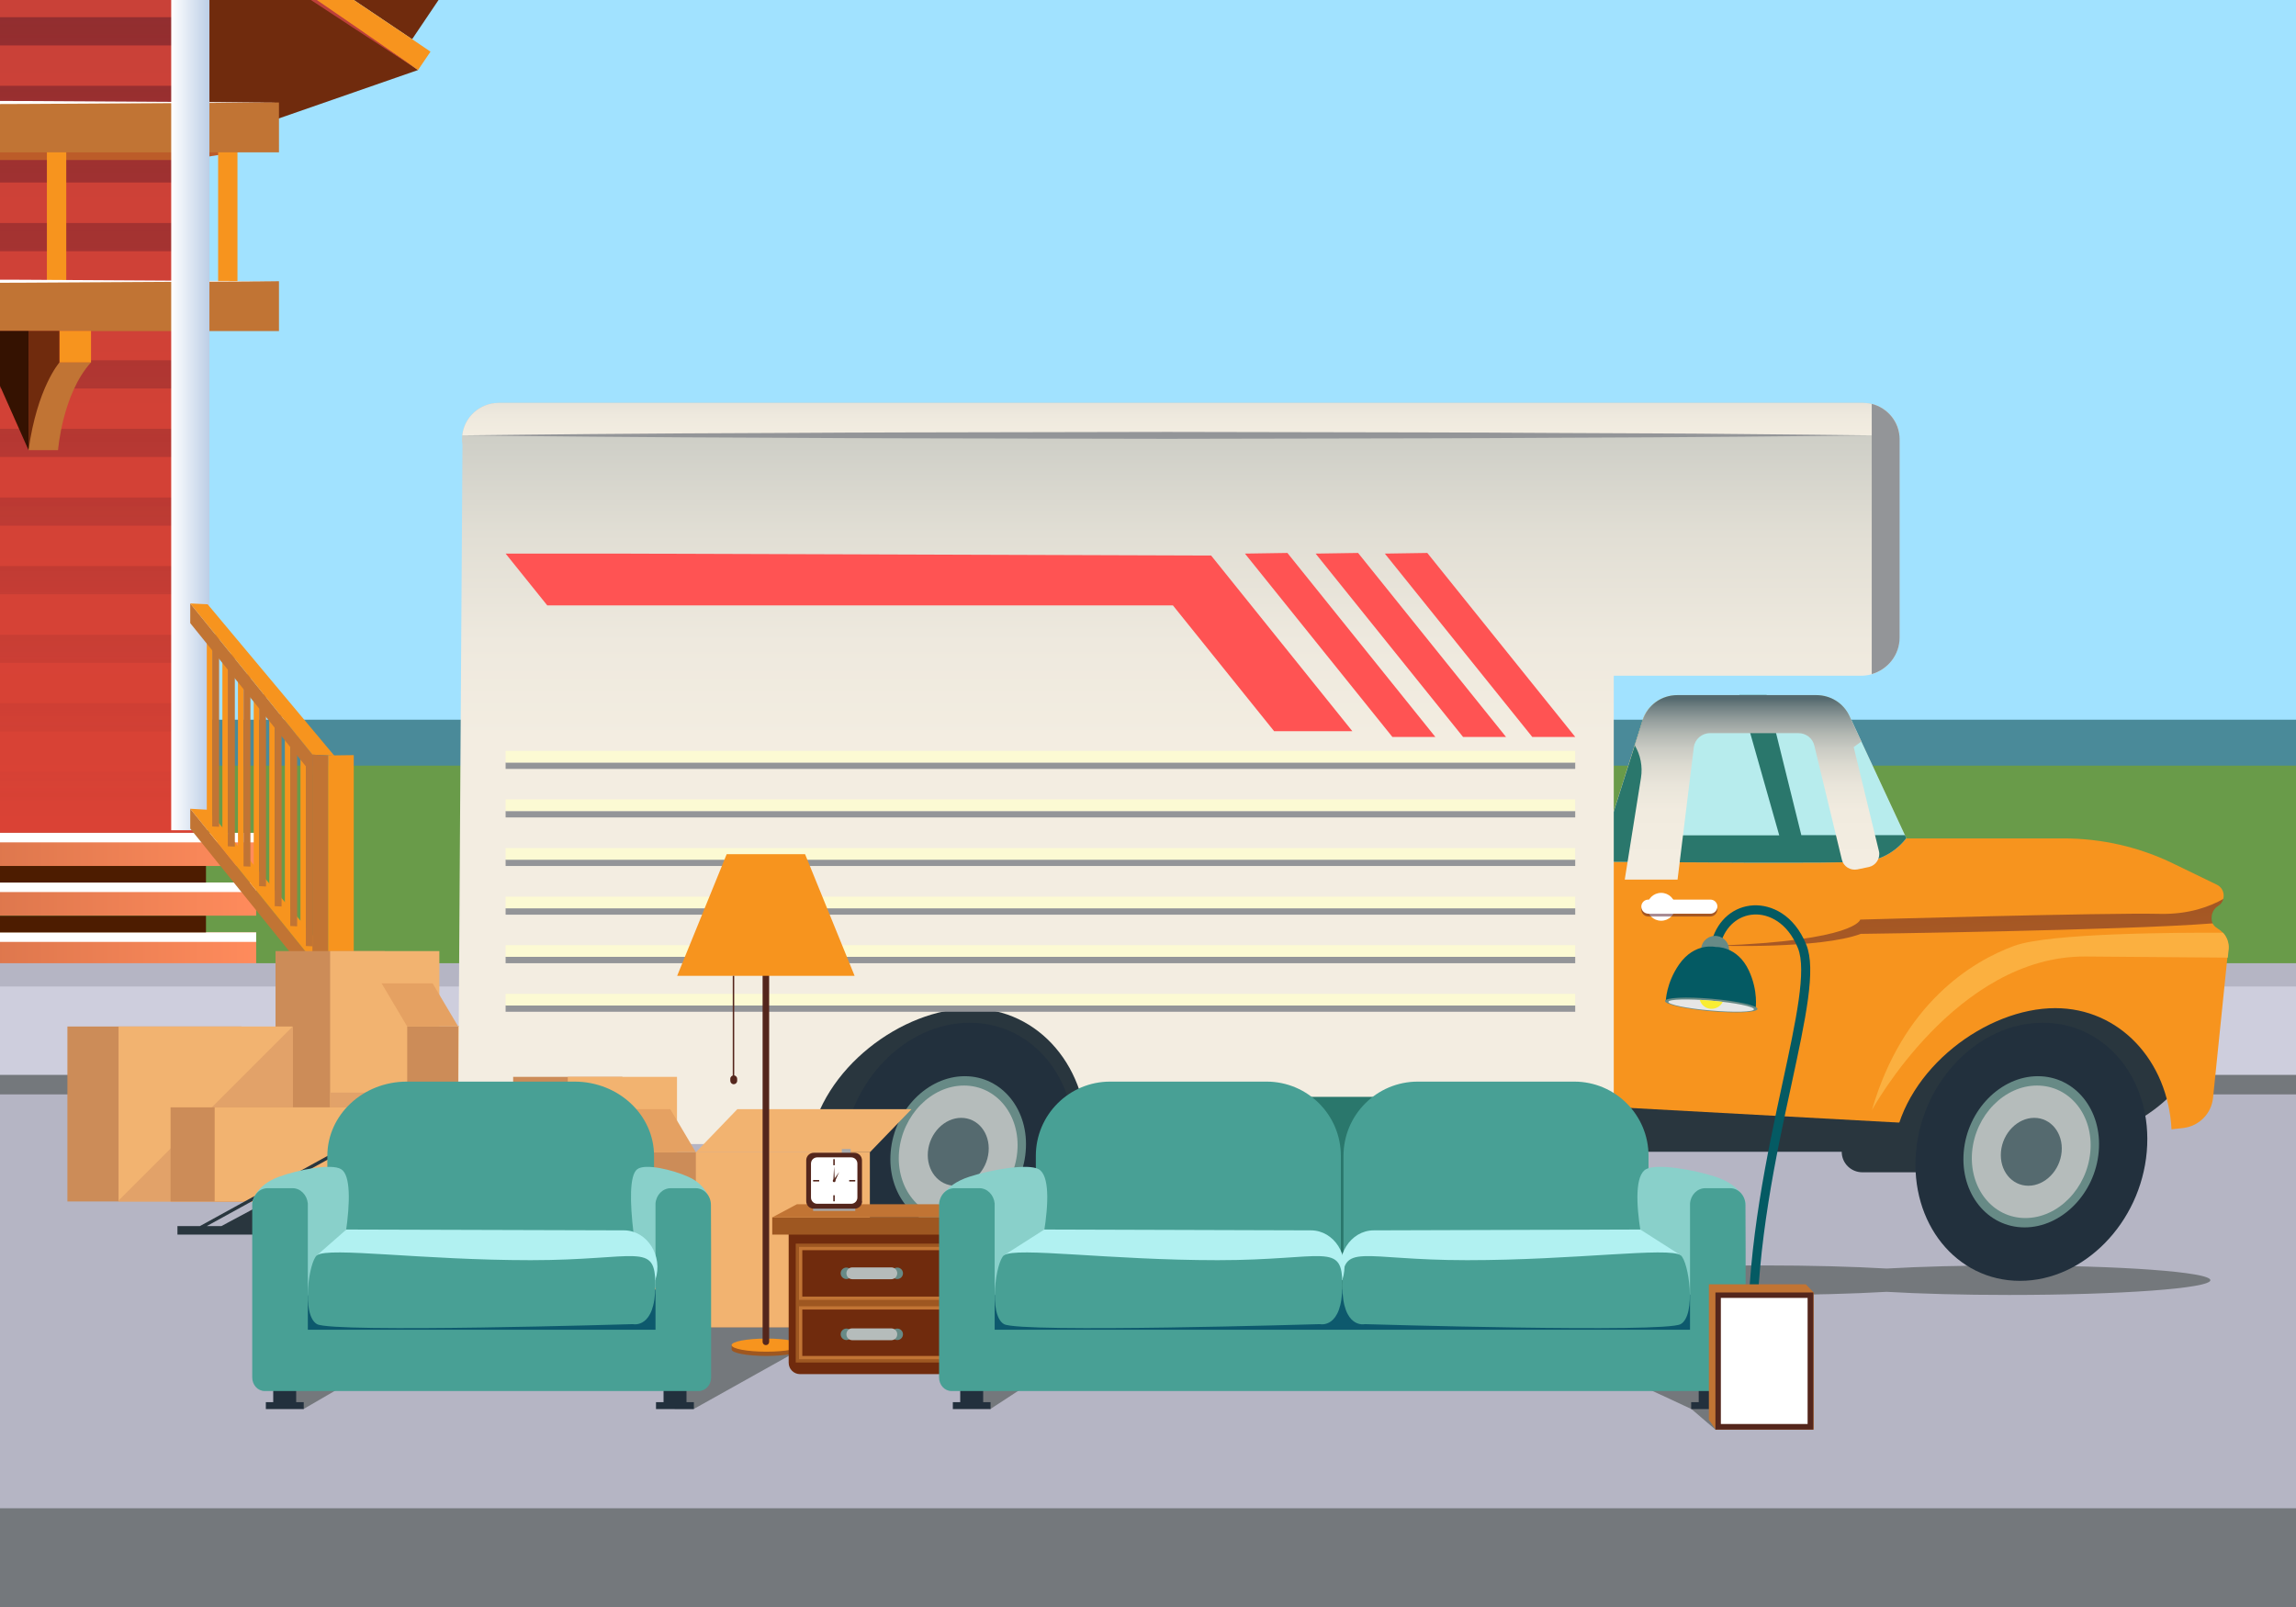 <?xml version="1.0" encoding="utf-8"?>
<!-- Generator: Adobe Illustrator 19.0.0, SVG Export Plug-In . SVG Version: 6.00 Build 0)  -->
<svg version="1.1" id="Layer_1" xmlns="http://www.w3.org/2000/svg" xmlns:xlink="http://www.w3.org/1999/xlink" x="0px" y="0px"
	 width="1400px" height="980px" viewBox="0 0 1400 980" style="enable-background:new 0 0 1400 980;" xml:space="preserve">
<style type="text/css">
	.st0{clip-path:url(#XMLID_102_);}
	.st1{fill:#A1E2FF;}
	.st2{fill:#4A8A99;}
	.st3{fill:#699B49;}
	.st4{fill:#702B0D;}
	.st5{fill:url(#XMLID_103_);}
	.st6{clip-path:url(#XMLID_104_);}
	.st7{fill:url(#XMLID_105_);}
	.st8{fill:url(#XMLID_107_);}
	.st9{fill:url(#XMLID_217_);}
	.st10{fill:url(#XMLID_329_);}
	.st11{fill:url(#XMLID_489_);}
	.st12{fill:url(#XMLID_516_);}
	.st13{fill:url(#XMLID_519_);}
	.st14{fill:url(#XMLID_523_);}
	.st15{fill:url(#XMLID_525_);}
	.st16{fill:url(#XMLID_527_);}
	.st17{fill:url(#XMLID_531_);}
	.st18{fill:url(#XMLID_535_);}
	.st19{fill:url(#XMLID_538_);}
	.st20{fill:url(#XMLID_541_);}
	.st21{fill:url(#XMLID_543_);}
	.st22{fill:url(#XMLID_545_);}
	.st23{fill:url(#XMLID_547_);}
	.st24{fill:url(#XMLID_549_);}
	.st25{fill:url(#XMLID_551_);}
	.st26{fill:url(#XMLID_553_);}
	.st27{fill:url(#XMLID_555_);}
	.st28{fill:url(#XMLID_557_);}
	.st29{fill:url(#XMLID_559_);}
	.st30{fill:url(#XMLID_561_);}
	.st31{fill:url(#XMLID_563_);}
	.st32{fill:url(#XMLID_565_);}
	.st33{fill:url(#XMLID_567_);}
	.st34{fill:url(#XMLID_569_);}
	.st35{fill:url(#XMLID_571_);}
	.st36{fill:url(#XMLID_573_);}
	.st37{fill:#BC5C29;}
	.st38{fill:url(#XMLID_575_);}
	.st39{fill:url(#XMLID_577_);}
	.st40{fill:url(#XMLID_579_);}
	.st41{fill:url(#XMLID_581_);}
	.st42{fill:url(#XMLID_583_);}
	.st43{fill:url(#XMLID_585_);}
	.st44{fill:url(#XMLID_587_);}
	.st45{fill:url(#XMLID_589_);}
	.st46{fill:#F7941E;}
	.st47{fill:#C17434;}
	.st48{fill:#FFFFFF;}
	.st49{fill:url(#XMLID_591_);}
	.st50{fill:url(#XMLID_593_);}
	.st51{fill:url(#XMLID_595_);}
	.st52{fill:url(#XMLID_597_);}
	.st53{fill:url(#XMLID_599_);}
	.st54{fill:url(#XMLID_601_);}
	.st55{fill:url(#XMLID_602_);}
	.st56{fill:url(#XMLID_605_);}
	.st57{fill:url(#XMLID_607_);}
	.st58{fill:url(#XMLID_608_);}
	.st59{fill:url(#XMLID_609_);}
	.st60{fill:#4D1C00;}
	.st61{fill:url(#XMLID_610_);}
	.st62{fill:url(#XMLID_611_);}
	.st63{fill:url(#XMLID_612_);}
	.st64{fill:url(#XMLID_613_);}
	.st65{fill:url(#XMLID_614_);}
	.st66{fill:url(#XMLID_615_);}
	.st67{fill:url(#XMLID_616_);}
	.st68{fill:url(#XMLID_617_);}
	.st69{fill:url(#XMLID_618_);}
	.st70{fill:url(#XMLID_619_);}
	.st71{fill:url(#XMLID_620_);}
	.st72{fill:#592122;}
	.st73{fill:url(#XMLID_621_);}
	.st74{fill:url(#XMLID_622_);}
	.st75{fill:url(#XMLID_623_);}
	.st76{fill:#351201;}
	.st77{fill:url(#XMLID_624_);}
	.st78{fill:url(#XMLID_625_);}
	.st79{fill:#8F92A3;}
	.st80{fill:url(#XMLID_626_);}
	.st81{fill:url(#XMLID_627_);}
	.st82{fill:url(#XMLID_628_);}
	.st83{fill:url(#XMLID_629_);}
	.st84{fill:url(#XMLID_631_);}
	.st85{fill:url(#XMLID_632_);}
	.st86{fill:url(#XMLID_633_);}
	.st87{fill:url(#XMLID_634_);}
	.st88{fill:url(#XMLID_635_);}
	.st89{fill:#B5B5C4;}
	.st90{fill:#CECEDD;}
	.st91{fill:#74787C;}
	.st92{fill:#CC8C58;}
	.st93{fill:#F2B370;}
	.st94{fill:#E2A269;}
	.st95{fill:#CE7E2E;}
	.st96{fill:#E5A162;}
	.st97{fill:#29363E;}
	.st98{fill:#B7ECED;}
	.st99{fill:#2A776C;}
	.st100{fill:url(#XMLID_636_);}
	.st101{fill:url(#XMLID_637_);}
	.st102{filter:url(#Adobe_OpacityMaskFilter);}
	.st103{filter:url(#Adobe_OpacityMaskFilter_1_);}
	.st104{mask:url(#XMLID_638_);fill:url(#XMLID_639_);}
	.st105{fill:#FBB040;}
	.st106{filter:url(#Adobe_OpacityMaskFilter_2_);}
	.st107{filter:url(#Adobe_OpacityMaskFilter_3_);}
	.st108{mask:url(#XMLID_640_);fill:url(#XMLID_641_);}
	.st109{opacity:0.5;fill:url(#XMLID_642_);}
	.st110{fill:#22303D;}
	.st111{fill:#678A86;}
	.st112{fill:#B5BCBB;}
	.st113{fill:#556A6F;}
	.st114{fill:url(#XMLID_643_);}
	.st115{fill:#939598;}
	.st116{fill:#FF5353;}
	.st117{fill:#FCFAD3;}
	.st118{filter:url(#Adobe_OpacityMaskFilter_4_);}
	.st119{filter:url(#Adobe_OpacityMaskFilter_5_);}
	.st120{mask:url(#XMLID_644_);fill:url(#XMLID_645_);}
	.st121{opacity:0.5;fill:url(#XMLID_663_);}
	.st122{fill:#9E5721;}
	.st123{fill:#54261C;}
	.st124{fill:#045A63;}
	.st125{fill:#E6E6E6;}
	.st126{clip-path:url(#XMLID_664_);fill:#F9ED32;}
	.st127{fill:#48A095;}
	.st128{fill:#0D596D;}
	.st129{fill:#89D0CA;}
	.st130{fill:#B1F1F1;}
	.st131{fill:#A7A9AC;}
</style>
<g id="XMLID_77_">
	<defs>
		<rect id="XMLID_69_" width="1400" height="980"/>
	</defs>
	<clipPath id="XMLID_102_">
		<use xlink:href="#XMLID_69_"  style="overflow:visible;"/>
	</clipPath>
	<g id="XMLID_38_" class="st0">
		<rect id="XMLID_1_" class="st1" width="1400" height="980"/>
		<rect id="XMLID_41_" y="438.9" class="st2" width="1400" height="188.6"/>
		<rect id="XMLID_40_" y="466.9" class="st3" width="1400" height="188.6"/>
		<g id="XMLID_1650_">
			<polygon id="XMLID_1813_" class="st4" points="-902.8,42.2 -796.7,88.6 122.9,88.6 254.9,42.7 -176.1,-263.3 -661.3,-161.7 			
				"/>
			<linearGradient id="XMLID_103_" gradientUnits="userSpaceOnUse" x1="-329.743" y1="513.515" x2="-329.743" y2="-324.888">
				<stop  offset="0" style="stop-color:#DA4235"/>
				<stop  offset="0.488" style="stop-color:#CD4137"/>
				<stop  offset="1" style="stop-color:#BB403B"/>
			</linearGradient>
			<polygon id="XMLID_1812_" class="st5" points="-347.4,-412.4 -785,-101.7 -785,507.9 125.5,507.9 125.5,-101.7 			"/>
			<g id="XMLID_1702_">
				<defs>
					<polygon id="XMLID_1703_" points="-347.4,-412.4 -785,-101.7 -785,507.9 125.5,507.9 125.5,-101.7 					"/>
				</defs>
				<clipPath id="XMLID_104_">
					<use xlink:href="#XMLID_1703_"  style="overflow:visible;"/>
				</clipPath>
				<g id="XMLID_1704_" class="st6">
					<g id="XMLID_883_">
						<g id="XMLID_924_">
							<linearGradient id="XMLID_105_" gradientUnits="userSpaceOnUse" x1="-348.009" y1="-343.151" x2="-348.009" y2="494.257">
								<stop  offset="0" style="stop-color:#6B1F29"/>
								<stop  offset="1" style="stop-color:#681F29;stop-opacity:0"/>
							</linearGradient>
							<rect id="XMLID_925_" x="-932.9" y="-366.2" class="st7" width="1169.7" height="17.2"/>
						</g>
						<g id="XMLID_922_">
							<linearGradient id="XMLID_107_" gradientUnits="userSpaceOnUse" x1="-348.009" y1="-343.151" x2="-348.009" y2="494.257">
								<stop  offset="0" style="stop-color:#6B1F29"/>
								<stop  offset="1" style="stop-color:#681F29;stop-opacity:0"/>
							</linearGradient>
							<rect id="XMLID_923_" x="-932.9" y="-324.3" class="st8" width="1169.7" height="17.2"/>
						</g>
						<g id="XMLID_920_">
							<linearGradient id="XMLID_217_" gradientUnits="userSpaceOnUse" x1="-348.009" y1="-343.151" x2="-348.009" y2="494.257">
								<stop  offset="0" style="stop-color:#6B1F29"/>
								<stop  offset="1" style="stop-color:#681F29;stop-opacity:0"/>
							</linearGradient>
							<rect id="XMLID_921_" x="-932.9" y="-282.5" class="st9" width="1169.7" height="17.2"/>
						</g>
						<g id="XMLID_918_">
							<linearGradient id="XMLID_329_" gradientUnits="userSpaceOnUse" x1="-348.009" y1="-343.151" x2="-348.009" y2="494.257">
								<stop  offset="0" style="stop-color:#6B1F29"/>
								<stop  offset="1" style="stop-color:#681F29;stop-opacity:0"/>
							</linearGradient>
							<rect id="XMLID_919_" x="-932.9" y="-240.6" class="st10" width="1169.7" height="17.2"/>
						</g>
						<g id="XMLID_916_">
							<linearGradient id="XMLID_489_" gradientUnits="userSpaceOnUse" x1="-348.009" y1="-343.151" x2="-348.009" y2="494.257">
								<stop  offset="0" style="stop-color:#6B1F29"/>
								<stop  offset="1" style="stop-color:#681F29;stop-opacity:0"/>
							</linearGradient>
							<rect id="XMLID_917_" x="-932.9" y="-198.8" class="st11" width="1169.7" height="17.2"/>
						</g>
						<g id="XMLID_914_">
							<linearGradient id="XMLID_516_" gradientUnits="userSpaceOnUse" x1="-348.009" y1="-343.151" x2="-348.009" y2="494.257">
								<stop  offset="0" style="stop-color:#6B1F29"/>
								<stop  offset="1" style="stop-color:#681F29;stop-opacity:0"/>
							</linearGradient>
							<rect id="XMLID_915_" x="-932.9" y="-156.9" class="st12" width="1169.7" height="17.2"/>
						</g>
						<g id="XMLID_912_">
							<linearGradient id="XMLID_519_" gradientUnits="userSpaceOnUse" x1="-348.009" y1="-343.151" x2="-348.009" y2="494.257">
								<stop  offset="0" style="stop-color:#6B1F29"/>
								<stop  offset="1" style="stop-color:#681F29;stop-opacity:0"/>
							</linearGradient>
							<rect id="XMLID_913_" x="-932.9" y="-115.1" class="st13" width="1169.7" height="17.2"/>
						</g>
						<g id="XMLID_910_">
							<linearGradient id="XMLID_523_" gradientUnits="userSpaceOnUse" x1="-348.009" y1="-343.151" x2="-348.009" y2="494.257">
								<stop  offset="0" style="stop-color:#6B1F29"/>
								<stop  offset="1" style="stop-color:#681F29;stop-opacity:0"/>
							</linearGradient>
							<rect id="XMLID_911_" x="-932.9" y="-73.2" class="st14" width="1169.7" height="17.2"/>
						</g>
						<g id="XMLID_908_">
							<linearGradient id="XMLID_525_" gradientUnits="userSpaceOnUse" x1="-348.009" y1="-343.151" x2="-348.009" y2="494.257">
								<stop  offset="0" style="stop-color:#6B1F29"/>
								<stop  offset="1" style="stop-color:#681F29;stop-opacity:0"/>
							</linearGradient>
							<rect id="XMLID_909_" x="-932.9" y="-31.4" class="st15" width="1169.7" height="17.2"/>
						</g>
						<g id="XMLID_906_">
							<linearGradient id="XMLID_527_" gradientUnits="userSpaceOnUse" x1="-348.009" y1="-343.151" x2="-348.009" y2="494.257">
								<stop  offset="0" style="stop-color:#6B1F29"/>
								<stop  offset="1" style="stop-color:#681F29;stop-opacity:0"/>
							</linearGradient>
							<rect id="XMLID_907_" x="-932.9" y="10.5" class="st16" width="1169.7" height="17.2"/>
						</g>
						<g id="XMLID_904_">
							
								<linearGradient id="XMLID_531_" gradientUnits="userSpaceOnUse" x1="-348.009" y1="-343.152" x2="-348.009" y2="494.257">
								<stop  offset="0" style="stop-color:#6B1F29"/>
								<stop  offset="1" style="stop-color:#681F29;stop-opacity:0"/>
							</linearGradient>
							<rect id="XMLID_905_" x="-932.9" y="52.3" class="st17" width="1169.7" height="17.2"/>
						</g>
						<g id="XMLID_902_">
							<linearGradient id="XMLID_535_" gradientUnits="userSpaceOnUse" x1="-348.009" y1="-343.151" x2="-348.009" y2="494.257">
								<stop  offset="0" style="stop-color:#6B1F29"/>
								<stop  offset="1" style="stop-color:#681F29;stop-opacity:0"/>
							</linearGradient>
							<rect id="XMLID_903_" x="-932.9" y="94.1" class="st18" width="1169.7" height="17.2"/>
						</g>
						<g id="XMLID_900_">
							<linearGradient id="XMLID_538_" gradientUnits="userSpaceOnUse" x1="-348.009" y1="-343.151" x2="-348.009" y2="494.257">
								<stop  offset="0" style="stop-color:#6B1F29"/>
								<stop  offset="1" style="stop-color:#681F29;stop-opacity:0"/>
							</linearGradient>
							<rect id="XMLID_901_" x="-932.9" y="136" class="st19" width="1169.7" height="17.2"/>
						</g>
						<g id="XMLID_898_">
							<linearGradient id="XMLID_541_" gradientUnits="userSpaceOnUse" x1="-348.009" y1="-343.151" x2="-348.009" y2="494.257">
								<stop  offset="0" style="stop-color:#6B1F29"/>
								<stop  offset="1" style="stop-color:#681F29;stop-opacity:0"/>
							</linearGradient>
							<rect id="XMLID_899_" x="-932.9" y="177.8" class="st20" width="1169.7" height="17.2"/>
						</g>
						<g id="XMLID_896_">
							<linearGradient id="XMLID_543_" gradientUnits="userSpaceOnUse" x1="-348.009" y1="-343.151" x2="-348.009" y2="494.257">
								<stop  offset="0" style="stop-color:#6B1F29"/>
								<stop  offset="1" style="stop-color:#681F29;stop-opacity:0"/>
							</linearGradient>
							<rect id="XMLID_897_" x="-932.9" y="219.7" class="st21" width="1169.7" height="17.2"/>
						</g>
						<g id="XMLID_894_">
							<linearGradient id="XMLID_545_" gradientUnits="userSpaceOnUse" x1="-348.009" y1="-343.151" x2="-348.009" y2="494.257">
								<stop  offset="0" style="stop-color:#6B1F29"/>
								<stop  offset="1" style="stop-color:#681F29;stop-opacity:0"/>
							</linearGradient>
							<rect id="XMLID_895_" x="-932.9" y="261.5" class="st22" width="1169.7" height="17.2"/>
						</g>
						<g id="XMLID_892_">
							<linearGradient id="XMLID_547_" gradientUnits="userSpaceOnUse" x1="-348.009" y1="-343.151" x2="-348.009" y2="494.257">
								<stop  offset="0" style="stop-color:#6B1F29"/>
								<stop  offset="1" style="stop-color:#681F29;stop-opacity:0"/>
							</linearGradient>
							<rect id="XMLID_893_" x="-932.9" y="303.4" class="st23" width="1169.7" height="17.2"/>
						</g>
						<g id="XMLID_890_">
							<linearGradient id="XMLID_549_" gradientUnits="userSpaceOnUse" x1="-348.009" y1="-343.151" x2="-348.009" y2="494.257">
								<stop  offset="0" style="stop-color:#6B1F29"/>
								<stop  offset="1" style="stop-color:#681F29;stop-opacity:0"/>
							</linearGradient>
							<rect id="XMLID_891_" x="-932.9" y="345.2" class="st24" width="1169.7" height="17.2"/>
						</g>
						<g id="XMLID_888_">
							<linearGradient id="XMLID_551_" gradientUnits="userSpaceOnUse" x1="-348.009" y1="-343.151" x2="-348.009" y2="494.257">
								<stop  offset="0" style="stop-color:#6B1F29"/>
								<stop  offset="1" style="stop-color:#681F29;stop-opacity:0"/>
							</linearGradient>
							<rect id="XMLID_889_" x="-932.9" y="387.1" class="st25" width="1169.7" height="17.2"/>
						</g>
						<g id="XMLID_886_">
							<linearGradient id="XMLID_553_" gradientUnits="userSpaceOnUse" x1="-348.009" y1="-343.151" x2="-348.009" y2="494.257">
								<stop  offset="0" style="stop-color:#6B1F29"/>
								<stop  offset="1" style="stop-color:#681F29;stop-opacity:0"/>
							</linearGradient>
							<rect id="XMLID_887_" x="-932.9" y="428.9" class="st26" width="1169.7" height="17.2"/>
						</g>
						<g id="XMLID_884_">
							<linearGradient id="XMLID_555_" gradientUnits="userSpaceOnUse" x1="-348.009" y1="-343.151" x2="-348.009" y2="494.257">
								<stop  offset="0" style="stop-color:#6B1F29"/>
								<stop  offset="1" style="stop-color:#681F29;stop-opacity:0"/>
							</linearGradient>
							<rect id="XMLID_885_" x="-932.9" y="470.8" class="st27" width="1169.7" height="17.2"/>
						</g>
					</g>
				</g>
			</g>
			<linearGradient id="XMLID_557_" gradientUnits="userSpaceOnUse" x1="-328.614" y1="-316.719" x2="-328.614" y2="-97.419">
				<stop  offset="0" style="stop-color:#CF402F"/>
				<stop  offset="1" style="stop-color:#963E26"/>
			</linearGradient>
			<polygon id="XMLID_1701_" class="st28" points="-334.7,-307.1 -619.9,-97.9 -37.3,-97.9 			"/>
			<g id="XMLID_1694_">
				<linearGradient id="XMLID_559_" gradientUnits="userSpaceOnUse" x1="-548.296" y1="23.944" x2="-438.121" y2="23.944">
					<stop  offset="0" style="stop-color:#FFFFFF"/>
					<stop  offset="1" style="stop-color:#BCCEE6"/>
				</linearGradient>
				<rect id="XMLID_1698_" x="-548.3" y="-64.1" class="st29" width="110.2" height="176.1"/>
				<linearGradient id="XMLID_561_" gradientUnits="userSpaceOnUse" x1="-493.208" y1="-48.883" x2="-493.208" y2="87.714">
					<stop  offset="0" style="stop-color:#CF402F"/>
					<stop  offset="1" style="stop-color:#963E26"/>
				</linearGradient>
				<rect id="XMLID_1697_" x="-539.3" y="-49.7" class="st30" width="92.2" height="147.3"/>
				<linearGradient id="XMLID_563_" gradientUnits="userSpaceOnUse" x1="-493.208" y1="-40.741" x2="-493.208" y2="88.628">
					<stop  offset="0" style="stop-color:#F6DE7A"/>
					<stop  offset="1" style="stop-color:#FF8B5C"/>
				</linearGradient>
				<rect id="XMLID_1696_" x="-533.7" y="-40.7" class="st31" width="80.9" height="129.4"/>
				<linearGradient id="XMLID_565_" gradientUnits="userSpaceOnUse" x1="-493.208" y1="-48.883" x2="-493.208" y2="87.714">
					<stop  offset="0" style="stop-color:#CF402F"/>
					<stop  offset="1" style="stop-color:#963E26"/>
				</linearGradient>
				<rect id="XMLID_1695_" x="-533.7" y="19.2" class="st32" width="80.9" height="9.4"/>
			</g>
			<g id="XMLID_1687_">
				<linearGradient id="XMLID_567_" gradientUnits="userSpaceOnUse" x1="-257.681" y1="23.944" x2="-147.506" y2="23.944">
					<stop  offset="0" style="stop-color:#FFFFFF"/>
					<stop  offset="1" style="stop-color:#BCCEE6"/>
				</linearGradient>
				<rect id="XMLID_1691_" x="-257.7" y="-64.1" class="st33" width="110.2" height="176.1"/>
				<linearGradient id="XMLID_569_" gradientUnits="userSpaceOnUse" x1="-202.594" y1="94.175" x2="-202.594" y2="-49.836">
					<stop  offset="0" style="stop-color:#963E26"/>
					<stop  offset="1" style="stop-color:#CF402F"/>
				</linearGradient>
				<rect id="XMLID_1690_" x="-248.7" y="-49.7" class="st34" width="92.2" height="147.3"/>
				<linearGradient id="XMLID_571_" gradientUnits="userSpaceOnUse" x1="-202.594" y1="-40.741" x2="-202.594" y2="88.628">
					<stop  offset="0" style="stop-color:#F6DE7A"/>
					<stop  offset="1" style="stop-color:#FF8B5C"/>
				</linearGradient>
				<rect id="XMLID_1689_" x="-243.1" y="-40.7" class="st35" width="80.9" height="129.4"/>
				<linearGradient id="XMLID_573_" gradientUnits="userSpaceOnUse" x1="-202.594" y1="94.175" x2="-202.594" y2="-49.836">
					<stop  offset="0" style="stop-color:#963E26"/>
					<stop  offset="1" style="stop-color:#CF402F"/>
				</linearGradient>
				<rect id="XMLID_1688_" x="-243.1" y="19.2" class="st36" width="80.9" height="9.4"/>
			</g>
			<polygon id="XMLID_1684_" class="st37" points="-829.6,88.6 170.1,88.6 113.9,97.6 -773.4,97.6 			"/>
			<g id="XMLID_1649_">
				<g id="XMLID_646_">
					<g id="XMLID_661_">
						<linearGradient id="XMLID_575_" gradientUnits="userSpaceOnUse" x1="-800.405" y1="83.495" x2="-800.405" y2="169.499">
							<stop  offset="0" style="stop-color:#351201"/>
							<stop  offset="1" style="stop-color:#FF8B5C"/>
						</linearGradient>
						<rect id="XMLID_662_" x="-806.3" y="77.7" class="st38" width="11.8" height="108.9"/>
					</g>
					<linearGradient id="XMLID_577_" gradientUnits="userSpaceOnUse" x1="-696.039" y1="83.495" x2="-696.039" y2="169.499">
						<stop  offset="0" style="stop-color:#351201"/>
						<stop  offset="1" style="stop-color:#FF8B5C"/>
					</linearGradient>
					<rect id="XMLID_660_" x="-701.9" y="77.7" class="st39" width="11.8" height="108.9"/>
					<linearGradient id="XMLID_579_" gradientUnits="userSpaceOnUse" x1="-591.673" y1="83.495" x2="-591.673" y2="169.499">
						<stop  offset="0" style="stop-color:#351201"/>
						<stop  offset="1" style="stop-color:#FF8B5C"/>
					</linearGradient>
					<rect id="XMLID_659_" x="-597.6" y="77.7" class="st40" width="11.8" height="108.9"/>
					<linearGradient id="XMLID_581_" gradientUnits="userSpaceOnUse" x1="-487.306" y1="83.495" x2="-487.306" y2="169.499">
						<stop  offset="0" style="stop-color:#351201"/>
						<stop  offset="1" style="stop-color:#FF8B5C"/>
					</linearGradient>
					<rect id="XMLID_658_" x="-493.2" y="77.7" class="st41" width="11.8" height="108.9"/>
					<linearGradient id="XMLID_583_" gradientUnits="userSpaceOnUse" x1="-382.94" y1="83.495" x2="-382.94" y2="169.499">
						<stop  offset="0" style="stop-color:#351201"/>
						<stop  offset="1" style="stop-color:#FF8B5C"/>
					</linearGradient>
					<rect id="XMLID_656_" x="-388.8" y="77.7" class="st42" width="11.8" height="108.9"/>
					<linearGradient id="XMLID_585_" gradientUnits="userSpaceOnUse" x1="-278.574" y1="83.495" x2="-278.574" y2="169.499">
						<stop  offset="0" style="stop-color:#351201"/>
						<stop  offset="1" style="stop-color:#FF8B5C"/>
					</linearGradient>
					<rect id="XMLID_655_" x="-284.5" y="77.7" class="st43" width="11.8" height="108.9"/>
					<linearGradient id="XMLID_587_" gradientUnits="userSpaceOnUse" x1="-174.207" y1="83.495" x2="-174.207" y2="169.499">
						<stop  offset="0" style="stop-color:#351201"/>
						<stop  offset="1" style="stop-color:#FF8B5C"/>
					</linearGradient>
					<rect id="XMLID_653_" x="-180.1" y="77.7" class="st44" width="11.8" height="108.9"/>
					<g id="XMLID_651_">
						<linearGradient id="XMLID_589_" gradientUnits="userSpaceOnUse" x1="-69.841" y1="83.495" x2="-69.841" y2="169.499">
							<stop  offset="0" style="stop-color:#351201"/>
							<stop  offset="1" style="stop-color:#FF8B5C"/>
						</linearGradient>
						<rect id="XMLID_652_" x="-75.7" y="77.7" class="st45" width="11.8" height="108.9"/>
					</g>
					<g id="XMLID_649_">
						<rect id="XMLID_650_" x="28.6" y="77.7" class="st46" width="11.8" height="108.9"/>
					</g>
					<g id="XMLID_647_">
						<rect id="XMLID_648_" x="133" y="77.7" class="st46" width="11.8" height="108.9"/>
					</g>
				</g>
			</g>
			<rect id="XMLID_1646_" x="-829.6" y="171.5" class="st47" width="999.7" height="30.4"/>
			<rect id="XMLID_1643_" x="-829.6" y="62.5" class="st47" width="999.7" height="30.4"/>
			<path id="XMLID_1640_" class="st48" d="M-829.6,62.5c0,0,62.5-0.4,156.2-0.9c46.9-0.2,101.5-0.3,160.1-0.5
				c58.6-0.1,121.1-0.1,183.5-0.2c62.5,0.1,125,0.2,183.5,0.2c58.6,0.2,113.2,0.4,160.1,0.5c93.7,0.6,156.2,0.9,156.2,0.9
				s-62.5,0.4-156.2,0.9C-33,63.6-87.6,63.8-146.2,64c-58.6,0.1-121.1,0.1-183.5,0.2c-62.5-0.1-125-0.2-183.5-0.2
				c-58.6-0.2-113.2-0.4-160.1-0.5C-767.1,62.9-829.6,62.5-829.6,62.5z"/>
			<path id="XMLID_1637_" class="st48" d="M-829.6,171.5c0,0,62.5-0.4,156.2-0.9c46.9-0.2,101.5-0.3,160.1-0.5
				c58.6-0.1,121.1-0.1,183.5-0.2c62.5,0.1,125,0.2,183.5,0.2c58.6,0.2,113.2,0.4,160.1,0.5c93.7,0.6,156.2,0.9,156.2,0.9
				s-62.5,0.4-156.2,0.9c-46.9,0.2-101.5,0.3-160.1,0.5c-58.6,0.1-121.1,0.1-183.5,0.2c-62.5-0.1-125-0.2-183.5-0.2
				c-58.6-0.2-113.2-0.4-160.1-0.5C-767.1,171.8-829.6,171.5-829.6,171.5z"/>
			<g id="XMLID_1624_">
				<linearGradient id="XMLID_591_" gradientUnits="userSpaceOnUse" x1="-273.795" y1="-272.887" x2="-273.795" y2="-110.748">
					<stop  offset="0" style="stop-color:#F6DE7A"/>
					<stop  offset="1" style="stop-color:#FF8B5C"/>
				</linearGradient>
				<polygon id="XMLID_1634_" class="st49" points="-228.4,-203.3 -319.2,-264.3 -319.2,-113.4 -303.6,-113.4 				"/>
				<linearGradient id="XMLID_593_" gradientUnits="userSpaceOnUse" x1="-401.832" y1="-272.887" x2="-401.832" y2="-110.748">
					<stop  offset="0" style="stop-color:#F6DE7A"/>
					<stop  offset="1" style="stop-color:#FF8B5C"/>
				</linearGradient>
				<polygon id="XMLID_1631_" class="st50" points="-445.9,-199.5 -373.9,-113.4 -357.7,-113.4 -357.7,-263.3 				"/>
				<linearGradient id="XMLID_595_" gradientUnits="userSpaceOnUse" x1="-478.081" y1="-272.887" x2="-478.081" y2="-110.748">
					<stop  offset="0" style="stop-color:#F6DE7A"/>
					<stop  offset="1" style="stop-color:#FF8B5C"/>
				</linearGradient>
				<polygon id="XMLID_1628_" class="st51" points="-456.8,-191.6 -564.8,-113.4 -391.4,-113.4 				"/>
				<linearGradient id="XMLID_597_" gradientUnits="userSpaceOnUse" x1="-190.45" y1="-272.887" x2="-190.45" y2="-110.748">
					<stop  offset="0" style="stop-color:#F6DE7A"/>
					<stop  offset="1" style="stop-color:#FF8B5C"/>
				</linearGradient>
				<polygon id="XMLID_1625_" class="st52" points="-217.3,-195.8 -286.2,-113.4 -94.7,-113.4 				"/>
			</g>
			<g id="XMLID_1620_">
				<linearGradient id="XMLID_599_" gradientUnits="userSpaceOnUse" x1="-700.558" y1="201.54" x2="-700.558" y2="218.825">
					<stop  offset="0" style="stop-color:#C9A75E"/>
					<stop  offset="1" style="stop-color:#754C29"/>
				</linearGradient>
				<rect id="XMLID_1623_" x="-710.2" y="201.8" class="st53" width="19.3" height="19.3"/>
				<linearGradient id="XMLID_601_" gradientUnits="userSpaceOnUse" x1="-694.3" y1="238.135" x2="-669.427" y2="238.135">
					<stop  offset="0" style="stop-color:#754C29"/>
					<stop  offset="1" style="stop-color:#C9A75E"/>
				</linearGradient>
				<polygon id="XMLID_1622_" class="st54" points="-690.9,201.8 -690.9,221.1 -672.2,274.5 -672.2,201.8 				"/>
				<linearGradient id="XMLID_602_" gradientUnits="userSpaceOnUse" x1="-698.679" y1="219.719" x2="-682.237" y2="272.417">
					<stop  offset="0" style="stop-color:#C9A75E"/>
					<stop  offset="1" style="stop-color:#754C29"/>
				</linearGradient>
				<path id="XMLID_1621_" class="st55" d="M-690.9,221.1c0,0,13.5,15.2,18.8,53.4h-18c0,0-2.6-34.1-20-53.4H-690.9z"/>
			</g>
			<g id="XMLID_1616_">
				<rect id="XMLID_1619_" x="36.2" y="201.8" class="st46" width="19.3" height="19.3"/>
				<polygon id="XMLID_1618_" class="st4" points="36.2,201.8 36.2,221.1 17.4,274.5 17.4,201.8 				"/>
				<path id="XMLID_1617_" class="st47" d="M36.2,221.1c0,0-13.5,15.2-18.8,53.4h18c0,0,2.6-34.1,20-53.4H36.2z"/>
			</g>
			<linearGradient id="XMLID_605_" gradientUnits="userSpaceOnUse" x1="-325.108" y1="221.062" x2="-325.108" y2="277.274">
				<stop  offset="0" style="stop-color:#C9A75E"/>
				<stop  offset="1" style="stop-color:#754C29"/>
			</linearGradient>
			<rect id="XMLID_1615_" x="-331.8" y="221.1" class="st56" width="13.4" height="56.2"/>
			<linearGradient id="XMLID_607_" gradientUnits="userSpaceOnUse" x1="-334.735" y1="211.435" x2="-315.481" y2="211.435">
				<stop  offset="0" style="stop-color:#C9A75E"/>
				<stop  offset="1" style="stop-color:#754C29"/>
			</linearGradient>
			<rect id="XMLID_1614_" x="-334.7" y="201.8" class="st57" width="19.3" height="19.3"/>
			<linearGradient id="XMLID_608_" gradientUnits="userSpaceOnUse" x1="-806.307" y1="517.982" x2="156.208" y2="517.982">
				<stop  offset="0" style="stop-color:#351201"/>
				<stop  offset="1" style="stop-color:#FF8B5C"/>
			</linearGradient>
			<rect id="XMLID_1613_" x="-806.3" y="507.9" class="st58" width="962.5" height="20.2"/>
			<linearGradient id="XMLID_609_" gradientUnits="userSpaceOnUse" x1="-806.307" y1="548.335" x2="156.208" y2="548.335">
				<stop  offset="0" style="stop-color:#351201"/>
				<stop  offset="1" style="stop-color:#FF8B5C"/>
			</linearGradient>
			<rect id="XMLID_1612_" x="-806.3" y="538.2" class="st59" width="962.5" height="20.2"/>
			<rect id="XMLID_1609_" x="-806.3" y="538.2" class="st48" width="962.5" height="5.8"/>
			<rect id="XMLID_1606_" x="-775.6" y="528.1" class="st60" width="901.2" height="10.1"/>
			<linearGradient id="XMLID_610_" gradientUnits="userSpaceOnUse" x1="-806.307" y1="578.688" x2="156.208" y2="578.688">
				<stop  offset="0" style="stop-color:#351201"/>
				<stop  offset="1" style="stop-color:#FF8B5C"/>
			</linearGradient>
			<rect id="XMLID_1605_" x="-806.3" y="568.6" class="st61" width="962.5" height="20.2"/>
			<rect id="XMLID_1602_" x="-806.3" y="568.6" class="st48" width="962.5" height="5.8"/>
			<rect id="XMLID_1599_" x="-775.6" y="558.5" class="st60" width="901.2" height="10.1"/>
			<linearGradient id="XMLID_611_" gradientUnits="userSpaceOnUse" x1="-796.669" y1="209.357" x2="-773.401" y2="209.357">
				<stop  offset="0" style="stop-color:#FFFFFF"/>
				<stop  offset="1" style="stop-color:#BCCEE6"/>
			</linearGradient>
			<rect id="XMLID_1596_" x="-796.7" y="-87.5" class="st62" width="23.3" height="593.8"/>
			<linearGradient id="XMLID_612_" gradientUnits="userSpaceOnUse" x1="104.365" y1="209.357" x2="127.634" y2="209.357">
				<stop  offset="0" style="stop-color:#FFFFFF"/>
				<stop  offset="1" style="stop-color:#BCCEE6"/>
			</linearGradient>
			<rect id="XMLID_1593_" x="104.4" y="-87.5" class="st63" width="23.3" height="593.8"/>
			<g id="XMLID_1586_">
				<linearGradient id="XMLID_613_" gradientUnits="userSpaceOnUse" x1="-619.896" y1="335.805" x2="-509.721" y2="335.805">
					<stop  offset="0" style="stop-color:#FFFFFF"/>
					<stop  offset="1" style="stop-color:#BCCEE6"/>
				</linearGradient>
				<rect id="XMLID_1590_" x="-619.9" y="247.8" class="st64" width="110.2" height="176.1"/>
				<linearGradient id="XMLID_614_" gradientUnits="userSpaceOnUse" x1="-564.809" y1="405.167" x2="-564.809" y2="265.612">
					<stop  offset="0" style="stop-color:#963E26"/>
					<stop  offset="1" style="stop-color:#CF402F"/>
				</linearGradient>
				<rect id="XMLID_1589_" x="-610.9" y="262.1" class="st65" width="92.2" height="147.3"/>
				<linearGradient id="XMLID_615_" gradientUnits="userSpaceOnUse" x1="-564.809" y1="271.121" x2="-564.809" y2="400.49">
					<stop  offset="0" style="stop-color:#F6DE7A"/>
					<stop  offset="1" style="stop-color:#FF8B5C"/>
				</linearGradient>
				<rect id="XMLID_1588_" x="-605.3" y="271.1" class="st66" width="80.9" height="129.4"/>
				<linearGradient id="XMLID_616_" gradientUnits="userSpaceOnUse" x1="-564.809" y1="405.167" x2="-564.809" y2="265.612">
					<stop  offset="0" style="stop-color:#963E26"/>
					<stop  offset="1" style="stop-color:#CF402F"/>
				</linearGradient>
				<rect id="XMLID_1587_" x="-605.3" y="331.1" class="st67" width="80.9" height="9.4"/>
			</g>
			<g id="XMLID_1579_">
				<linearGradient id="XMLID_617_" gradientUnits="userSpaceOnUse" x1="-493.208" y1="335.805" x2="-383.034" y2="335.805">
					<stop  offset="0" style="stop-color:#FFFFFF"/>
					<stop  offset="1" style="stop-color:#BCCEE6"/>
				</linearGradient>
				<rect id="XMLID_1583_" x="-493.2" y="247.8" class="st68" width="110.2" height="176.1"/>
				<linearGradient id="XMLID_618_" gradientUnits="userSpaceOnUse" x1="-438.121" y1="401.372" x2="-438.121" y2="261.684">
					<stop  offset="0" style="stop-color:#963E26"/>
					<stop  offset="1" style="stop-color:#CF402F"/>
				</linearGradient>
				<rect id="XMLID_1582_" x="-484.2" y="262.1" class="st69" width="92.2" height="147.3"/>
				<linearGradient id="XMLID_619_" gradientUnits="userSpaceOnUse" x1="-438.121" y1="271.121" x2="-438.121" y2="400.49">
					<stop  offset="0" style="stop-color:#F6DE7A"/>
					<stop  offset="1" style="stop-color:#FF8B5C"/>
				</linearGradient>
				<rect id="XMLID_1581_" x="-478.6" y="271.1" class="st70" width="80.9" height="129.4"/>
				<linearGradient id="XMLID_620_" gradientUnits="userSpaceOnUse" x1="-438.121" y1="401.372" x2="-438.121" y2="261.684">
					<stop  offset="0" style="stop-color:#963E26"/>
					<stop  offset="1" style="stop-color:#CF402F"/>
				</linearGradient>
				<rect id="XMLID_1580_" x="-478.6" y="331.1" class="st71" width="80.9" height="9.4"/>
			</g>
			<g id="XMLID_1572_">
				<rect id="XMLID_1576_" x="-233.7" y="242.9" class="st72" width="130.7" height="264.8"/>
				<linearGradient id="XMLID_621_" gradientUnits="userSpaceOnUse" x1="-168.305" y1="448.871" x2="-168.305" y2="263.097">
					<stop  offset="0" style="stop-color:#963E26"/>
					<stop  offset="1" style="stop-color:#CF402F"/>
				</linearGradient>
				<rect id="XMLID_1575_" x="-221" y="259.8" class="st73" width="105.4" height="237.6"/>
				<linearGradient id="XMLID_622_" gradientUnits="userSpaceOnUse" x1="-168.305" y1="277.519" x2="-168.305" y2="418.329">
					<stop  offset="0" style="stop-color:#F6DE7A"/>
					<stop  offset="1" style="stop-color:#FF8B5C"/>
				</linearGradient>
				<rect id="XMLID_1574_" x="-200.8" y="277.5" class="st74" width="64.9" height="140.8"/>
				<linearGradient id="XMLID_623_" gradientUnits="userSpaceOnUse" x1="-168.305" y1="448.871" x2="-168.305" y2="263.097">
					<stop  offset="0" style="stop-color:#963E26"/>
					<stop  offset="1" style="stop-color:#CF402F"/>
				</linearGradient>
				<rect id="XMLID_1573_" x="-200.8" y="325.6" class="st75" width="64.9" height="7"/>
			</g>
			<polygon id="XMLID_1569_" class="st76" points="-672.2,274.5 -629.8,209.4 -11.5,209.4 17.4,274.5 17.4,201.8 -672.2,201.8 			
				"/>
			<rect id="XMLID_1566_" x="-806.3" y="507.9" class="st48" width="962.5" height="5.8"/>
			<g id="XMLID_1553_">
				<g id="XMLID_1562_">
					<polygon id="XMLID_1563_" class="st4" points="251.3,23.9 -346,-377.5 -899.7,23.4 -933.4,-23.1 -347.2,-447.4 283.3,-23.6 
											"/>
				</g>
				<g id="XMLID_1554_">
					<polygon id="XMLID_1559_" class="st46" points="-347.2,-447.4 283.3,-23.6 294.5,-16.1 302,-27.3 290.8,-34.8 -339.6,-458.6 
						-347.5,-463.8 -355.1,-458.3 -941.3,-34 -952.2,-26.1 -944.3,-15.2 -933.4,-23.1 					"/>
					<polygon id="XMLID_1556_" class="st46" points="251.3,23.9 -346,-377.5 -899.7,23.4 -910.7,31.3 -902.8,42.2 -891.8,34.3 
						-345.7,-361 243.7,35.1 254.9,42.7 262.5,31.5 					"/>
					<linearGradient id="XMLID_624_" gradientUnits="userSpaceOnUse" x1="-902.759" y1="-161.743" x2="254.946" y2="-161.743">
						<stop  offset="0" style="stop-color:#DA4235"/>
						<stop  offset="0.488" style="stop-color:#CD4137"/>
						<stop  offset="1" style="stop-color:#BB403B"/>
					</linearGradient>
					<path id="XMLID_1555_" class="st77" d="M-902.8,42.2l34.5-25.7l34.5-25.6l69.1-51.2L-626.1-162l69.4-50.8l69.5-50.6l139.1-101
						l2.4-1.7l2.4,1.6l150.1,101.1l74.9,50.7c25,16.9,49.9,33.8,74.8,50.8L106-60l74.5,51.3l37.3,25.6l37.2,25.8L217,18L179.2-6.8
						l-75.6-49.7l-150.8-99.9c-25.2-16.6-50.2-33.4-75.3-50.1l-75.2-50.2L-348-357.6l4.8-0.1L-482.6-257l-69.8,50.2l-69.9,50
						l-140,99.9l-70.2,49.7l-35.1,24.8L-902.8,42.2z"/>
				</g>
			</g>
			<g id="XMLID_1501_">
				<linearGradient id="XMLID_625_" gradientUnits="userSpaceOnUse" x1="-860.01" y1="545.389" x2="-785.47" y2="545.389">
					<stop  offset="0" style="stop-color:#DEDEE7"/>
					<stop  offset="1" style="stop-color:#939598"/>
				</linearGradient>
				<polygon id="XMLID_1552_" class="st78" points="-785.5,493.2 -860,585.5 -860,597.6 -785.5,505.3 				"/>
				<polygon id="XMLID_1549_" class="st79" points="-785.5,493.2 -796.1,493.8 -873.3,586.2 -860,585.5 				"/>
				<g id="XMLID_1544_">
					<linearGradient id="XMLID_626_" gradientUnits="userSpaceOnUse" x1="-798.9" y1="445.26" x2="-795.586" y2="445.26">
						<stop  offset="0" style="stop-color:#DEDEE7"/>
						<stop  offset="1" style="stop-color:#939598"/>
					</linearGradient>
					<polygon id="XMLID_1548_" class="st80" points="-798.9,504 -795.6,500 -795.6,386.6 -798.9,386.7 					"/>
					<polygon id="XMLID_1545_" class="st79" points="-803.1,504.2 -798.9,504 -798.9,386.7 -803.1,387 					"/>
				</g>
				<g id="XMLID_1539_">
					<linearGradient id="XMLID_627_" gradientUnits="userSpaceOnUse" x1="-808.413" y1="457.411" x2="-805.099" y2="457.411">
						<stop  offset="0" style="stop-color:#DEDEE7"/>
						<stop  offset="1" style="stop-color:#939598"/>
					</linearGradient>
					<polygon id="XMLID_1543_" class="st81" points="-808.4,516.1 -805.1,512.1 -805.1,398.7 -808.4,398.9 					"/>
					<polygon id="XMLID_1540_" class="st79" points="-812.6,516.3 -808.4,516.1 -808.4,398.9 -812.6,399.1 					"/>
				</g>
				<g id="XMLID_1534_">
					<linearGradient id="XMLID_628_" gradientUnits="userSpaceOnUse" x1="-817.927" y1="469.563" x2="-814.612" y2="469.563">
						<stop  offset="0" style="stop-color:#DEDEE7"/>
						<stop  offset="1" style="stop-color:#939598"/>
					</linearGradient>
					<polygon id="XMLID_1538_" class="st82" points="-817.9,528.3 -814.6,524.3 -814.6,410.9 -817.9,411 					"/>
					<polygon id="XMLID_1535_" class="st79" points="-822.1,528.5 -817.9,528.3 -817.9,411 -822.1,411.3 					"/>
				</g>
				<g id="XMLID_1529_">
					<linearGradient id="XMLID_629_" gradientUnits="userSpaceOnUse" x1="-827.44" y1="481.714" x2="-824.125" y2="481.714">
						<stop  offset="0" style="stop-color:#DEDEE7"/>
						<stop  offset="1" style="stop-color:#939598"/>
					</linearGradient>
					<polygon id="XMLID_1533_" class="st83" points="-827.4,540.4 -824.1,536.4 -824.1,423 -827.4,423.2 					"/>
					<polygon id="XMLID_1530_" class="st79" points="-831.6,540.6 -827.4,540.4 -827.4,423.2 -831.6,423.4 					"/>
				</g>
				<g id="XMLID_1524_">
					<linearGradient id="XMLID_631_" gradientUnits="userSpaceOnUse" x1="-836.953" y1="493.866" x2="-833.638" y2="493.866">
						<stop  offset="0" style="stop-color:#DEDEE7"/>
						<stop  offset="1" style="stop-color:#939598"/>
					</linearGradient>
					<polygon id="XMLID_1528_" class="st84" points="-837,552.6 -833.6,548.6 -833.6,435.2 -837,435.3 					"/>
					<polygon id="XMLID_1525_" class="st79" points="-841.2,552.8 -837,552.6 -837,435.3 -841.2,435.6 					"/>
				</g>
				<g id="XMLID_1519_">
					<linearGradient id="XMLID_632_" gradientUnits="userSpaceOnUse" x1="-846.466" y1="506.017" x2="-843.151" y2="506.017">
						<stop  offset="0" style="stop-color:#DEDEE7"/>
						<stop  offset="1" style="stop-color:#939598"/>
					</linearGradient>
					<polygon id="XMLID_1523_" class="st85" points="-846.5,564.7 -843.2,560.7 -843.2,447.3 -846.5,447.5 					"/>
					<polygon id="XMLID_1520_" class="st79" points="-850.7,564.9 -846.5,564.7 -846.5,447.5 -850.7,447.7 					"/>
				</g>
				<g id="XMLID_1514_">
					<linearGradient id="XMLID_633_" gradientUnits="userSpaceOnUse" x1="-855.979" y1="518.169" x2="-852.664" y2="518.169">
						<stop  offset="0" style="stop-color:#DEDEE7"/>
						<stop  offset="1" style="stop-color:#939598"/>
					</linearGradient>
					<polygon id="XMLID_1518_" class="st86" points="-856,576.9 -852.7,572.9 -852.7,459.5 -856,459.6 					"/>
					<polygon id="XMLID_1515_" class="st79" points="-860.2,577.1 -856,576.9 -856,459.6 -860.2,459.9 					"/>
				</g>
				<linearGradient id="XMLID_634_" gradientUnits="userSpaceOnUse" x1="-860.01" y1="420.12" x2="-785.47" y2="420.12">
					<stop  offset="0" style="stop-color:#DEDEE7"/>
					<stop  offset="1" style="stop-color:#939598"/>
				</linearGradient>
				<polygon id="XMLID_1511_" class="st87" points="-785.5,368 -860,460.2 -860,472.3 -785.5,380 				"/>
				<polygon id="XMLID_1508_" class="st79" points="-785.5,368 -796.1,368.5 -873.3,460.9 -860,460.2 				"/>
				<linearGradient id="XMLID_635_" gradientUnits="userSpaceOnUse" x1="-864.802" y1="457.994" x2="-864.802" y2="593.778">
					<stop  offset="0" style="stop-color:#DEDEE7"/>
					<stop  offset="1" style="stop-color:#939598"/>
				</linearGradient>
				<polygon id="XMLID_1505_" class="st88" points="-869.6,598.1 -860,597.6 -860,460.2 -869.6,460.7 				"/>
				<polygon id="XMLID_1502_" class="st79" points="-885.2,597.8 -869.6,598.1 -869.6,460.7 -885.2,460.5 				"/>
			</g>
			<g id="XMLID_3_">
				<polygon id="XMLID_1498_" class="st47" points="116,493.2 190.5,585.5 190.5,597.6 116,505.3 				"/>
				<polygon id="XMLID_1495_" class="st46" points="116,493.2 126.6,493.8 203.9,586.2 190.5,585.5 				"/>
				<g id="XMLID_1488_">
					<polygon id="XMLID_1492_" class="st46" points="129.4,504 126.1,500 126.1,386.6 129.4,386.7 					"/>
					<polygon id="XMLID_1489_" class="st47" points="133.6,504.2 129.4,504 129.4,386.7 133.6,387 					"/>
				</g>
				<g id="XMLID_1481_">
					<polygon id="XMLID_1485_" class="st46" points="138.9,516.1 135.6,512.1 135.6,398.7 138.9,398.9 					"/>
					<polygon id="XMLID_1482_" class="st47" points="143.2,516.3 138.9,516.1 138.9,398.9 143.2,399.1 					"/>
				</g>
				<g id="XMLID_1474_">
					<polygon id="XMLID_1478_" class="st46" points="148.5,528.3 145.1,524.3 145.1,410.9 148.5,411 					"/>
					<polygon id="XMLID_1475_" class="st47" points="152.7,528.5 148.5,528.3 148.5,411 152.7,411.3 					"/>
				</g>
				<g id="XMLID_1467_">
					<polygon id="XMLID_1471_" class="st46" points="158,540.4 154.7,536.4 154.7,423 158,423.2 					"/>
					<polygon id="XMLID_1468_" class="st47" points="162.2,540.6 158,540.4 158,423.2 162.2,423.4 					"/>
				</g>
				<g id="XMLID_1460_">
					<polygon id="XMLID_1464_" class="st46" points="167.5,552.6 164.2,548.6 164.2,435.2 167.5,435.3 					"/>
					<polygon id="XMLID_1461_" class="st47" points="171.7,552.8 167.5,552.6 167.5,435.3 171.7,435.6 					"/>
				</g>
				<g id="XMLID_1425_">
					<polygon id="XMLID_1432_" class="st46" points="177,564.7 173.7,560.7 173.7,447.3 177,447.5 					"/>
					<polygon id="XMLID_1426_" class="st47" points="181.2,564.9 177,564.7 177,447.5 181.2,447.7 					"/>
				</g>
				<g id="XMLID_1413_">
					<polygon id="XMLID_1421_" class="st46" points="186.5,576.9 183.2,572.9 183.2,459.5 186.5,459.6 					"/>
					<polygon id="XMLID_1414_" class="st47" points="190.7,577.1 186.5,576.9 186.5,459.6 190.7,459.9 					"/>
				</g>
				<polygon id="XMLID_1410_" class="st47" points="116,368 190.5,460.2 190.5,472.3 116,380 				"/>
				<polygon id="XMLID_37_" class="st46" points="116,368 126.6,368.5 203.9,460.9 190.5,460.2 				"/>
				<polygon id="XMLID_34_" class="st47" points="200.1,598.1 190.5,597.6 190.5,460.2 200.1,460.7 				"/>
				<polygon id="XMLID_33_" class="st46" points="215.7,597.8 200.1,598.1 200.1,460.7 215.7,460.5 				"/>
			</g>
		</g>
		<g id="XMLID_29_">
			<rect id="XMLID_85_" y="587.4" class="st89" width="1400" height="312.6"/>
			<rect id="XMLID_84_" y="601.6" class="st90" width="1400" height="312.6"/>
			<rect id="XMLID_83_" y="655.5" class="st91" width="1400" height="244.5"/>
			<rect id="XMLID_81_" y="667.4" class="st89" width="1400" height="271.6"/>
			<rect id="XMLID_58_" y="919.8" class="st91" width="1400" height="64"/>
		</g>
		<path id="XMLID_313_" class="st91" d="M1225,771.7c-28.1,0-53.9,0.7-74.6,1.9c-20.7-1.2-46.5-1.9-74.6-1.9
			c-67.8,0-122.8,4-122.8,9c0,5,55,9,122.8,9c28.1,0,53.9-0.7,74.6-1.9c20.7,1.2,46.5,1.9,74.6,1.9c67.8,0,122.8-4,122.8-9
			C1347.8,775.7,1292.8,771.7,1225,771.7z"/>
		<polygon id="XMLID_60_" class="st91" points="185.2,859.2 221.7,838 405.7,838 411.5,859.2 423.1,859.2 480.9,826.9 491.5,803.2 
			453.2,792.6 286.3,811 171.7,817.3 171.7,856.3 		"/>
		<path id="XMLID_66_" class="st91" d="M604,859.2l65.7-42.9l300.7,14.6l61,28.4l14.7,12.6l22.7-6.8l-10.9-42.3
			c0,0-261.5-26.5-263.5-26.1c-2,0.4-146.7,6.8-148.7,6.6s-53.2,46.5-53.2,46.5v7.3L604,859.2z"/>
		<g id="XMLID_42_">
			<g id="XMLID_303_">
				<rect id="XMLID_364_" x="41.1" y="626" class="st92" width="106.1" height="106.7"/>
				<rect id="XMLID_361_" x="168" y="580" class="st92" width="66.6" height="152.7"/>
				<rect id="XMLID_358_" x="201.3" y="580" class="st93" width="66.6" height="152.7"/>
				<rect id="XMLID_355_" x="72.3" y="626" class="st93" width="106.1" height="106.7"/>
				<rect id="XMLID_352_" x="248.3" y="626" class="st92" width="106.1" height="106.7"/>
				<rect id="XMLID_349_" x="279.4" y="626" class="st93" width="106.1" height="106.7"/>
				<polygon id="XMLID_346_" class="st94" points="178.4,626 72,732.4 178.4,732.4 				"/>
				<rect id="XMLID_343_" x="201.4" y="666.3" class="st94" width="46.9" height="57.4"/>
				<rect id="XMLID_309_" x="104" y="675.3" class="st92" width="137.1" height="57.4"/>
				<rect id="XMLID_306_" x="130.9" y="675.3" class="st93" width="137.1" height="57.4"/>
				<polygon id="XMLID_305_" class="st95" points="410.9,599.7 304.7,599.7 279.4,626 385.5,626 				"/>
				<polygon id="XMLID_304_" class="st96" points="232.7,599.7 263.8,599.7 279.4,626 248.3,626 				"/>
			</g>
			<g id="XMLID_5_">
				<polygon id="XMLID_310_" class="st97" points="301.4,658.5 135,747.7 126.1,747.7 294.6,655 293.7,653.2 121.9,747.7 
					108.2,747.7 108.2,752.9 125.2,752.9 162,752.9 172.6,752.9 324.2,671.7 				"/>
				<path id="XMLID_210_" class="st97" d="M1328.8,662c0,0-50.2,71.9-187.5,19.7c-137.3-52.3,145.2-105.8,166.4-72.5
					C1328.8,642.6,1328.8,662,1328.8,662z"/>
				<path id="XMLID_213_" class="st46" d="M1352.3,566.3c-2.1-1.3-3.9-3.2-3.9-6.3c0-4.1,2.1-6.3,4-7.5c2.2-1.4,3.5-3.8,3.5-6.3
					c0-2.9-1.6-5.5-4.2-6.7l-26.6-12.9c-20.8-10.1-43.6-15.3-66.7-15.3h-96.1l-34.7-74.6c-3.6-7.8-11.5-12.7-20.1-12.7h-84.9
					c-9.7,0-18.2,6.2-21.1,15.4L977,517v150.8c0,10.3,7.8,19.1,18.2,20.3c52.9,6.2,106.2,9.5,159.7,9.7c7-46.2,56.4-83,98.3-83
					c39.1,0,68.7,32,70.9,73.9c2.4-0.3,4.8-0.5,7.1-0.8c9.6-1.1,17.2-8.7,18.2-18.3l9.3-90.9
					C1359.3,573.6,1356.7,568.9,1352.3,566.3z"/>
				<g id="XMLID_285_">
					<path id="XMLID_286_" class="st98" d="M1137.1,525.4c16.7-1.6,25.3-14.3,25.3-14.3l-34.7-74.6c-3.6-7.8-11.5-12.7-20.1-12.7
						h-84.9c-9.7,0-18.2,6.2-21.1,15.4L977,517v8.5C1010.5,525.8,1122.9,526.7,1137.1,525.4z"/>
					<g id="XMLID_287_">
						<g id="XMLID_518_">
							<g id="XMLID_520_">
								<path id="XMLID_522_" class="st99" d="M1098.4,509.4l-21.2-85.6h-16.6l24.3,85.6h-65.9l-17-71c-0.1,0.3-0.2,0.5-0.3,0.8
									L977,517v8.5c33.5,0.3,145.9,1.2,160.1-0.1c16.7-1.6,25.3-14.3,25.3-14.3l-0.8-1.8H1098.4z"/>
							</g>
						</g>
					</g>
				</g>
				<path id="XMLID_216_" class="st97" d="M678.3,662c0,0-50.2,71.9-187.5,19.7c-137.3-52.3,145.2-105.8,166.4-72.5
					C678.3,642.6,678.3,662,678.3,662z"/>
				<path id="XMLID_44_" class="st97" d="M1191.2,714.9h-55.6c-7,0-12.6-5.6-12.6-12.5l0,0H984.1v10.4c0,5.7-4.7,10.4-10.5,10.4
					H803.9c-5.8,0-10.5-4.6-10.5-10.4v0H612.1l29-56.4l557.1,30.4L1191.2,714.9z"/>
				<linearGradient id="XMLID_636_" gradientUnits="userSpaceOnUse" x1="718.84" y1="35" x2="718.84" y2="451.005">
					<stop  offset="0" style="stop-color:#54696E"/>
					<stop  offset="0.174" style="stop-color:#839090"/>
					<stop  offset="0.352" style="stop-color:#ABB1AD"/>
					<stop  offset="0.527" style="stop-color:#CACBC4"/>
					<stop  offset="0.697" style="stop-color:#E1DED4"/>
					<stop  offset="0.857" style="stop-color:#EEE9DE"/>
					<stop  offset="1" style="stop-color:#F3EDE1"/>
				</linearGradient>
				<path id="XMLID_231_" class="st100" d="M1135.9,245.7H304.1c-13.8,0-24.3,12.2-22.1,25.7L279.4,675c2.1,13.1,13.6,22.7,27,22.7
					h187.3c7-46.1,56.6-82.7,98.3-82.7c41.7,0,72.6,36.6,70.7,82.7h294c15.1,0,27.3-12.1,27.3-27V412.1h150.7
					c13,0,23.5-10.4,23.5-23.2v-121C1158.3,255.6,1148.3,245.7,1135.9,245.7z"/>
				<linearGradient id="XMLID_637_" gradientUnits="userSpaceOnUse" x1="1068.25" y1="426.058" x2="1068.25" y2="525.614">
					<stop  offset="0" style="stop-color:#54696E"/>
					<stop  offset="5.185550e-002" style="stop-color:#718183"/>
					<stop  offset="0.128" style="stop-color:#939D9C"/>
					<stop  offset="0.211" style="stop-color:#B1B6B1"/>
					<stop  offset="0.303" style="stop-color:#C9CAC3"/>
					<stop  offset="0.406" style="stop-color:#DCDAD0"/>
					<stop  offset="0.527" style="stop-color:#E9E5DA"/>
					<stop  offset="0.683" style="stop-color:#F1EBDF"/>
					<stop  offset="1" style="stop-color:#F3EDE1"/>
				</linearGradient>
				<path id="XMLID_186_" class="st101" d="M1145.7,519.1l-15.4-63.5l4.7-3.4l-7.3-15.6c-3.6-7.8-11.5-12.7-20.1-12.7h-84.9
					c-9.7,0-18.2,6.2-21.1,15.4l-4.8,15.2c3.5,5.9,4.9,12.9,3.8,19.8l-9.9,62.1h32.2l9.9-80.6c0.6-5,4.9-8.7,9.9-8.7h53.9
					c4.6,0,8.7,3.1,9.7,7.6l16.8,69.6c1,4.1,5.1,6.7,9.4,5.9l7.2-1.5C1143.9,527.7,1146.7,523.4,1145.7,519.1z"/>
				<g id="XMLID_435_">
					<defs>
						<filter id="Adobe_OpacityMaskFilter" filterUnits="userSpaceOnUse" x="1141.3" y="568.8" width="217.6" height="108.3">
							<feFlood  style="flood-color:white;flood-opacity:1" result="back"/>
							<feBlend  in="SourceGraphic" in2="back" mode="normal"/>
						</filter>
					</defs>
					<mask maskUnits="userSpaceOnUse" x="1141.3" y="568.8" width="217.6" height="108.3" id="XMLID_638_">
						<g id="XMLID_790_" class="st102">
							<defs>
								<filter id="Adobe_OpacityMaskFilter_1_" filterUnits="userSpaceOnUse" x="1141.3" y="568.8" width="217.6" height="108.3">
									<feFlood  style="flood-color:white;flood-opacity:1" result="back"/>
									<feBlend  in="SourceGraphic" in2="back" mode="normal"/>
								</filter>
							</defs>
							<mask maskUnits="userSpaceOnUse" x="1141.3" y="568.8" width="217.6" height="108.3" id="XMLID_638_">
								<g id="XMLID_1233_" class="st103">
								</g>
							</mask>
							<linearGradient id="XMLID_639_" gradientUnits="userSpaceOnUse" x1="1141.29" y1="622.914" x2="1358.864" y2="622.914">
								<stop  offset="0" style="stop-color:#FFFFFF"/>
								<stop  offset="0.252" style="stop-color:#C3C3C3"/>
								<stop  offset="0.83" style="stop-color:#2D2D2D"/>
								<stop  offset="1" style="stop-color:#000000"/>
							</linearGradient>
							<path id="XMLID_791_" class="st104" d="M1355.5,568.8c-28.2-0.1-106,0.2-127.3,8c-26.2,9.6-68,35.5-86.8,100.2
								c0,0,51.3-94.2,130.3-93.7c39.9,0.3,68.3,0.5,86.7,0.7l0.6-5.5C1359.2,574.9,1357.9,571.4,1355.5,568.8z"/>
						</g>
					</mask>
					<path id="XMLID_445_" class="st105" d="M1355.5,568.8c-28.2-0.1-106,0.2-127.3,8c-26.2,9.6-68,35.5-86.8,100.2
						c0,0,51.3-94.2,130.3-93.7c39.9,0.3,68.3,0.5,86.7,0.7l0.6-5.5C1359.2,574.9,1357.9,571.4,1355.5,568.8z"/>
				</g>
				<defs>
					<filter id="Adobe_OpacityMaskFilter_2_" filterUnits="userSpaceOnUse" x="1047.1" y="548.2" width="308.6" height="28.7">
						<feFlood  style="flood-color:white;flood-opacity:1" result="back"/>
						<feBlend  in="SourceGraphic" in2="back" mode="normal"/>
					</filter>
				</defs>
				<mask maskUnits="userSpaceOnUse" x="1047.1" y="548.2" width="308.6" height="28.7" id="XMLID_640_">
					<g id="XMLID_781_" class="st106">
						<defs>
							<filter id="Adobe_OpacityMaskFilter_3_" filterUnits="userSpaceOnUse" x="1047.1" y="548.2" width="308.6" height="28.7">
								<feFlood  style="flood-color:white;flood-opacity:1" result="back"/>
								<feBlend  in="SourceGraphic" in2="back" mode="normal"/>
							</filter>
						</defs>
						<mask maskUnits="userSpaceOnUse" x="1047.1" y="548.2" width="308.6" height="28.7" id="XMLID_640_">
							<g id="XMLID_1228_" class="st107">
							</g>
						</mask>
						<linearGradient id="XMLID_641_" gradientUnits="userSpaceOnUse" x1="1201.235" y1="558.315" x2="1201.876" y2="572.701">
							<stop  offset="0" style="stop-color:#FFFFFF"/>
							<stop  offset="0.252" style="stop-color:#C3C3C3"/>
							<stop  offset="0.83" style="stop-color:#2D2D2D"/>
							<stop  offset="1" style="stop-color:#000000"/>
						</linearGradient>
						<path id="XMLID_784_" class="st108" d="M1348.5,560c0-4.1,2.1-6.3,4-7.5c1.6-1,2.7-2.5,3.2-4.3c-8.1,4.6-21,9.5-38.6,9.1
							c-32.2-0.8-182.8,3.5-182.8,3.5s-2.4,12.8-87.1,15.9c0,0,62.7,2.1,87.4-7.2c0,0,160.3-2.1,214.6-6.4
							C1348.7,562.1,1348.5,561.1,1348.5,560z"/>
					</g>
				</mask>
				<linearGradient id="XMLID_642_" gradientUnits="userSpaceOnUse" x1="1201.235" y1="558.315" x2="1201.876" y2="572.701">
					<stop  offset="0" style="stop-color:#521A2A"/>
					<stop  offset="1" style="stop-color:#591D2C"/>
				</linearGradient>
				<path id="XMLID_189_" class="st109" d="M1348.5,560c0-4.1,2.1-6.3,4-7.5c1.6-1,2.7-2.5,3.2-4.3c-8.1,4.6-21,9.5-38.6,9.1
					c-32.2-0.8-182.8,3.5-182.8,3.5s-2.4,12.8-87.1,15.9c0,0,62.7,2.1,87.4-7.2c0,0,160.3-2.1,214.6-6.4
					C1348.7,562.1,1348.5,561.1,1348.5,560z"/>
				<g id="XMLID_221_">
					<path id="XMLID_224_" class="st110" d="M514,702.4c3.8-43.4,38.4-78.7,77.3-78.7c38.8,0,67.2,35.2,63.4,78.7
						s-38.4,78.7-77.3,78.7C538.6,781.1,510.2,745.9,514,702.4z"/>
					<path id="XMLID_226_" class="st111" d="M543.1,702.4c2.2-25.4,22.5-46.1,45.2-46.1c22.7,0,39.4,20.6,37.1,46.1
						c-2.2,25.4-22.5,46.1-45.2,46.1C557.5,748.5,540.9,727.8,543.1,702.4z"/>
					<path id="XMLID_227_" class="st112" d="M548.2,702.4c2-22.3,19.7-40.4,39.6-40.4c19.9,0,34.5,18.1,32.5,40.4
						c-2,22.3-19.7,40.4-39.6,40.4C560.8,742.8,546.3,724.7,548.2,702.4z"/>
					<path id="XMLID_229_" class="st113" d="M565.8,702.4c1-11.4,10.1-20.7,20.3-20.7c10.2,0,17.7,9.3,16.7,20.7
						c-1,11.4-10.1,20.7-20.3,20.7C572.3,723.1,564.8,713.8,565.8,702.4z"/>
				</g>
				<g id="XMLID_206_">
					<path id="XMLID_236_" class="st110" d="M1168.3,702.4c3.8-43.4,38.4-78.7,77.3-78.7c38.8,0,67.2,35.2,63.4,78.7
						c-3.8,43.4-38.4,78.7-77.3,78.7S1164.5,745.9,1168.3,702.4z"/>
					<path id="XMLID_233_" class="st111" d="M1197.4,702.4c2.2-25.4,22.5-46.1,45.2-46.1c22.7,0,39.4,20.6,37.1,46.1
						c-2.2,25.4-22.5,46.1-45.2,46.1S1195.2,727.8,1197.4,702.4z"/>
					<path id="XMLID_215_" class="st112" d="M1202.5,702.4c2-22.3,19.7-40.4,39.6-40.4s34.5,18.1,32.5,40.4
						c-2,22.3-19.7,40.4-39.6,40.4C1215.1,742.8,1200.6,724.7,1202.5,702.4z"/>
					<path id="XMLID_207_" class="st113" d="M1220.1,702.4c1-11.4,10.1-20.7,20.3-20.7c10.2,0,17.7,9.3,16.7,20.7
						c-1,11.4-10.1,20.7-20.3,20.7S1219.1,713.8,1220.1,702.4z"/>
				</g>
				<ellipse id="XMLID_214_" class="st48" cx="1012.9" cy="553" rx="8.6" ry="8.5"/>
				<linearGradient id="XMLID_643_" gradientUnits="userSpaceOnUse" x1="720.027" y1="173.606" x2="720.027" y2="266.602">
					<stop  offset="0" style="stop-color:#54696E"/>
					<stop  offset="0.174" style="stop-color:#839090"/>
					<stop  offset="0.352" style="stop-color:#ABB1AD"/>
					<stop  offset="0.527" style="stop-color:#CACBC4"/>
					<stop  offset="0.697" style="stop-color:#E1DED4"/>
					<stop  offset="0.857" style="stop-color:#EEE9DE"/>
					<stop  offset="1" style="stop-color:#F3EDE1"/>
				</linearGradient>
				<path id="XMLID_218_" class="st114" d="M1135.9,245.7H304.1c-11.7,0-21.1,8.9-22.2,19.8h876.3
					C1157,254.4,1147.5,245.7,1135.9,245.7z"/>
				<path id="XMLID_219_" class="st115" d="M1141.3,246.3v164.8c9.8-2.8,17-11.7,17-22.3v-121C1158.3,257.4,1151,248.7,1141.3,246.3
					z"/>
				<polygon id="XMLID_222_" class="st116" points="759.1,337.6 849,449.4 875.2,449.4 785,337.2 				"/>
				<polygon id="XMLID_223_" class="st116" points="802.2,337.6 892.1,449.4 918.3,449.4 828.1,337.2 				"/>
				<polygon id="XMLID_2_" class="st116" points="844.4,337.6 934.3,449.4 960.5,449.4 870.3,337.2 				"/>
				<polygon id="XMLID_225_" class="st116" points="308.3,337.6 377.1,337.6 738.5,338.8 824.6,445.9 776.9,445.9 715.2,369.2 
					333.7,369.2 				"/>
				<g id="XMLID_228_">
					<g id="XMLID_277_">
						<g id="XMLID_280_">
							<rect id="XMLID_7_" x="308.3" y="465" class="st115" width="652.2" height="3.9"/>
						</g>
						<g id="XMLID_278_">
							<rect id="XMLID_9_" x="308.3" y="457.9" class="st117" width="652.2" height="7.1"/>
						</g>
					</g>
					<g id="XMLID_274_">
						<rect id="XMLID_23_" x="308.3" y="494.6" class="st115" width="652.2" height="3.9"/>
						<rect id="XMLID_25_" x="308.3" y="487.5" class="st117" width="652.2" height="7.1"/>
					</g>
					<g id="XMLID_271_">
						<rect id="XMLID_28_" x="308.3" y="524.2" class="st115" width="652.2" height="3.9"/>
						<rect id="XMLID_26_" x="308.3" y="517.2" class="st117" width="652.2" height="7.1"/>
					</g>
					<g id="XMLID_268_">
						<rect id="XMLID_24_" x="308.3" y="553.9" class="st115" width="652.2" height="3.9"/>
						<rect id="XMLID_15_" x="308.3" y="546.8" class="st117" width="652.2" height="7.1"/>
					</g>
					<g id="XMLID_265_">
						<rect id="XMLID_27_" x="308.3" y="583.5" class="st115" width="652.2" height="3.9"/>
						<rect id="XMLID_18_" x="308.3" y="576.4" class="st117" width="652.2" height="7.1"/>
					</g>
					<g id="XMLID_260_">
						<g id="XMLID_263_">
							<rect id="XMLID_30_" x="308.3" y="613.1" class="st115" width="652.2" height="3.9"/>
						</g>
						<g id="XMLID_261_">
							<rect id="XMLID_32_" x="308.3" y="606.1" class="st117" width="652.2" height="7.1"/>
						</g>
					</g>
				</g>
				<defs>
					<filter id="Adobe_OpacityMaskFilter_4_" filterUnits="userSpaceOnUse" x="1000.8" y="550.4" width="46.3" height="8.5">
						<feFlood  style="flood-color:white;flood-opacity:1" result="back"/>
						<feBlend  in="SourceGraphic" in2="back" mode="normal"/>
					</filter>
				</defs>
				<mask maskUnits="userSpaceOnUse" x="1000.8" y="550.4" width="46.3" height="8.5" id="XMLID_644_">
					<g id="XMLID_654_" class="st118">
						<defs>
							<filter id="Adobe_OpacityMaskFilter_5_" filterUnits="userSpaceOnUse" x="1000.8" y="550.4" width="46.3" height="8.5">
								<feFlood  style="flood-color:white;flood-opacity:1" result="back"/>
								<feBlend  in="SourceGraphic" in2="back" mode="normal"/>
							</filter>
						</defs>
						<mask maskUnits="userSpaceOnUse" x="1000.8" y="550.4" width="46.3" height="8.5" id="XMLID_644_">
							<g id="XMLID_1223_" class="st119">
							</g>
						</mask>
						<linearGradient id="XMLID_645_" gradientUnits="userSpaceOnUse" x1="1023.973" y1="550.604" x2="1023.973" y2="558.851">
							<stop  offset="0" style="stop-color:#000000"/>
							<stop  offset="0.17" style="stop-color:#2D2D2D"/>
							<stop  offset="0.748" style="stop-color:#C3C3C3"/>
							<stop  offset="1" style="stop-color:#FFFFFF"/>
						</linearGradient>
						<path id="XMLID_657_" class="st120" d="M1042.9,558.9h-37.8c-2.4,0-4.3-1.9-4.3-4.3v0c0-2.4,1.9-4.3,4.3-4.3h37.8
							c2.4,0,4.3,1.9,4.3,4.3v0C1047.1,557,1045.2,558.9,1042.9,558.9z"/>
					</g>
				</mask>
				<linearGradient id="XMLID_663_" gradientUnits="userSpaceOnUse" x1="1023.973" y1="550.604" x2="1023.973" y2="558.851">
					<stop  offset="0" style="stop-color:#591D2C"/>
					<stop  offset="1" style="stop-color:#521A2A"/>
				</linearGradient>
				<path id="XMLID_68_" class="st121" d="M1042.9,558.9h-37.8c-2.4,0-4.3-1.9-4.3-4.3v0c0-2.4,1.9-4.3,4.3-4.3h37.8
					c2.4,0,4.3,1.9,4.3,4.3v0C1047.1,557,1045.2,558.9,1042.9,558.9z"/>
				<path id="XMLID_211_" class="st48" d="M1042.9,557.2h-37.8c-2.4,0-4.3-1.9-4.3-4.3v0c0-2.4,1.9-4.3,4.3-4.3h37.8
					c2.4,0,4.3,1.9,4.3,4.3l0,0C1047.1,555.3,1045.2,557.2,1042.9,557.2z"/>
				<path id="XMLID_14_" class="st115" d="M281.9,265.5c0,0,13.4-0.1,36.9-0.4c11.7-0.1,26-0.2,42.4-0.4c16.4-0.1,34.8-0.2,55-0.4
					c20.1-0.1,42-0.2,65-0.3c23.1-0.1,47.4-0.3,72.6-0.3c50.4-0.1,104.1-0.2,157.8-0.3c53.7,0.1,107.4,0.2,157.8,0.3
					c25.2,0,49.5,0.2,72.6,0.3c23.1,0.1,44.9,0.2,65,0.3c20.1,0.1,38.6,0.2,55,0.4c16.4,0.1,30.6,0.3,42.4,0.4
					c23.5,0.2,36.9,0.4,36.9,0.4s-13.4,0.1-36.9,0.4c-11.7,0.1-26,0.2-42.4,0.4c-16.4,0.1-34.8,0.3-55,0.4c-20.1,0.1-42,0.2-65,0.3
					c-23.1,0.1-47.4,0.3-72.6,0.3c-50.4,0.1-104.1,0.2-157.8,0.3c-53.7-0.1-107.4-0.2-157.8-0.3c-25.2,0-49.5-0.2-72.6-0.3
					c-23.1-0.1-44.9-0.2-65-0.3c-20.1-0.1-38.6-0.3-55-0.4c-16.4-0.1-30.6-0.3-42.4-0.4C295.3,265.6,281.9,265.5,281.9,265.5z"/>
			</g>
			<g id="XMLID_331_">
				<rect id="XMLID_73_" x="312.9" y="656.7" class="st92" width="66.6" height="152.7"/>
				<rect id="XMLID_74_" x="346.2" y="656.7" class="st93" width="66.6" height="152.7"/>
				<rect id="XMLID_311_" x="393.2" y="702.7" class="st92" width="106.1" height="106.7"/>
				<rect id="XMLID_302_" x="424.3" y="702.7" class="st93" width="106.1" height="106.7"/>
				<rect id="XMLID_80_" x="346.3" y="743" class="st94" width="46.9" height="57.4"/>
				<rect id="XMLID_82_" x="248.9" y="752" class="st92" width="137.1" height="57.4"/>
				<rect id="XMLID_86_" x="275.8" y="752" class="st93" width="137.1" height="57.4"/>
				<polygon id="XMLID_87_" class="st93" points="555.8,676.4 449.6,676.4 424.3,702.7 530.4,702.7 				"/>
				<polygon id="XMLID_328_" class="st96" points="377.6,676.4 408.7,676.4 424.3,702.7 393.2,702.7 				"/>
			</g>
			<g id="XMLID_22_">
				<g id="XMLID_316_">
					<g id="XMLID_318_">
						<path id="XMLID_57_" class="st122" d="M451.2,820.3c3.9-0.9,9.6-1.4,16.1-1.4c6.4,0,12.2,0.5,16.1,1.4h5.1v2.6
							c0,2.2-9.5,4-21.2,4c-11.7,0-21.2-1.8-21.2-4v-2.6H451.2z"/>
						<ellipse id="XMLID_319_" class="st46" cx="467.3" cy="820.3" rx="21.2" ry="4"/>
						<path id="XMLID_320_" class="st123" d="M465,590.1h4v228.2c0,1.1-0.9,2-2,2l0,0c-1.1,0-2-0.9-2-2V590.1z"/>
					</g>
					<polygon id="XMLID_317_" class="st46" points="443.1,520.9 465,520.9 469,520.9 490.9,520.9 521.1,595.1 467,595.1 
						412.9,595.1 					"/>
				</g>
				<g id="XMLID_31_">
					<rect id="XMLID_36_" x="446.8" y="595.1" class="st123" width="0.9" height="61.9"/>
					<path id="XMLID_35_" class="st123" d="M445.3,659.1c0,1.1,0.9,2.1,2.1,2.1l0,0c1.1,0,2.1-0.9,2.1-2.1v-1.2
						c0-1.1-0.9-2.1-2.1-2.1l0,0c-1.1,0-2.1,0.9-2.1,2.1V659.1z"/>
				</g>
			</g>
			<g id="XMLID_139_">
				<g id="XMLID_165_">
					<path id="XMLID_194_" class="st4" d="M582.3,750.4V831c0,3.9-3.1,7-7,7h-87.4c-3.9,0-7-3.1-7-7v-80.6H582.3z"/>
					<rect id="XMLID_193_" x="470.9" y="742.4" class="st122" width="121.3" height="10.5"/>
					<polygon id="XMLID_192_" class="st47" points="485.9,734.4 577.3,734.4 592.3,742.4 470.9,742.4 					"/>
					<g id="XMLID_179_">
						<rect id="XMLID_191_" x="485.2" y="758.4" class="st122" width="92.9" height="36.3"/>
						<rect id="XMLID_190_" x="487.2" y="760.4" class="st47" width="88.9" height="32.3"/>
						<rect id="XMLID_188_" x="489.2" y="762.4" class="st4" width="84.9" height="28.3"/>
						<g id="XMLID_181_">
							<g id="XMLID_184_">
								<circle id="XMLID_187_" class="st111" cx="547.1" cy="776.5" r="3.5"/>
								<circle id="XMLID_185_" class="st111" cx="516.1" cy="776.5" r="3.5"/>
							</g>
							<path id="XMLID_183_" class="st112" d="M516.1,776.5c0,2,1.6,3.6,3.6,3.6h23.8c2,0,3.6-1.6,3.6-3.6l0,0c0-2-1.6-3.6-3.6-3.6
								h-23.8C517.7,772.9,516.1,774.5,516.1,776.5L516.1,776.5z"/>
						</g>
					</g>
					<g id="XMLID_166_">
						<rect id="XMLID_177_" x="485.2" y="794.6" class="st122" width="92.9" height="36.3"/>
						<rect id="XMLID_176_" x="487.2" y="796.6" class="st47" width="88.9" height="32.3"/>
						<rect id="XMLID_175_" x="489.2" y="798.6" class="st4" width="84.9" height="28.3"/>
					</g>
					<g id="XMLID_13_">
						<g id="XMLID_17_">
							<circle id="XMLID_20_" class="st111" cx="547.1" cy="813.7" r="3.5"/>
							<circle id="XMLID_19_" class="st111" cx="516.1" cy="813.7" r="3.5"/>
						</g>
						<path id="XMLID_16_" class="st112" d="M516.1,813.7c0,2,1.6,3.6,3.6,3.6h23.8c2,0,3.6-1.6,3.6-3.6l0,0c0-2-1.6-3.6-3.6-3.6
							h-23.8C517.7,810,516.1,811.6,516.1,813.7L516.1,813.7z"/>
					</g>
				</g>
			</g>
			<g id="XMLID_159_">
				<path id="XMLID_234_" class="st110" d="M1037,814.1c6.2-2.8,18-4.7,31.6-4.7c13.6,0,25.4,1.9,31.6,4.7h4.5v4.4
					c0,5-16.2,9.1-36.1,9.1c-19.9,0-36.1-4.1-36.1-9.1v-4.4H1037z"/>
				<ellipse id="XMLID_232_" class="st111" cx="1068.6" cy="814.1" rx="36.1" ry="9.1"/>
				<g id="XMLID_220_">
					<path id="XMLID_230_" class="st124" d="M1068.6,816.7c-1.6,0-2.8-1.3-2.8-2.8c0-55.7,11.7-109.9,21.1-153.5
						c8.3-38.4,14.8-68.8,9.4-82.2c-6.4-15.8-18-21-26.8-20.5c-9.4,0.5-17.2,7-20.2,17.2c-0.4,1.5-2,2.3-3.5,1.9
						c-1.5-0.4-2.3-2-1.9-3.5c3.7-12.5,13.4-20.6,25.3-21.2c10.7-0.5,24.7,5.5,32.2,24c6.1,15.1-0.3,44.6-9.1,85.5
						c-9.4,43.3-21,97.3-21,152.4C1071.5,815.4,1070.2,816.7,1068.6,816.7z"/>
				</g>
				<path id="XMLID_330_" class="st111" d="M1037.3,578.5l-0.7,8.5c-0.2,2.6,1.7,4.9,4.3,5.2l7.5,0.6c2.6,0.2,4.9-1.7,5.2-4.3
					l0.7-8.5c0.4-4.6-2.9-8.6-7.4-9.2l0,0C1042,570.2,1037.7,573.7,1037.3,578.5z"/>
				<g id="XMLID_208_">
					<path id="XMLID_209_" class="st124" d="M1023.8,588.2c9.6-13.8,22.4-10.7,22.4-10.7s13.1-0.8,20.2,14.4
						c5.8,12.5,4.1,23.2,4.1,23.2l-27.4-2l-27.4-2.7C1015.8,610.4,1015.9,599.6,1023.8,588.2z"/>
				</g>
				
					<ellipse id="XMLID_205_" transform="matrix(-0.996 -8.673339e-002 8.673339e-002 -0.996 2029.328 1313.699)" class="st111" cx="1043.2" cy="612.8" rx="28.3" ry="3.8"/>
				
					<ellipse id="XMLID_204_" transform="matrix(-0.996 -8.675029e-002 8.675029e-002 -0.996 2029.228 1314.388)" class="st125" cx="1043.2" cy="613.1" rx="26.2" ry="3"/>
				<g id="XMLID_200_">
					<defs>
						
							<ellipse id="XMLID_202_" transform="matrix(-0.996 -8.675029e-002 8.675029e-002 -0.996 2029.228 1314.388)" cx="1043.2" cy="613.1" rx="26.2" ry="3"/>
					</defs>
					<clipPath id="XMLID_664_">
						<use xlink:href="#XMLID_202_"  style="overflow:visible;"/>
					</clipPath>
					<path id="XMLID_203_" class="st126" d="M1050.9,609.9c-1,3.3-4.3,5.6-7.9,5.3c-3.6-0.3-6.4-3.1-6.8-6.6L1050.9,609.9z"/>
				</g>
			</g>
			<g id="XMLID_4_">
				<path id="XMLID_11_" class="st110" d="M599.5,855.1v-7.2c0-4.3-3.1-7.7-7-7.7c-3.9,0-7,3.5-7,7.7v7.2h-4.5v4.2H604v-4.2H599.5z"
					/>
				<path id="XMLID_10_" class="st110" d="M1035.8,855.1v-7.2c0-4.3,3.1-7.7,7-7.7c3.9,0,7,3.5,7,7.7v7.2h4.5v4.2h-23.1v-4.2H1035.8
					z"/>
				<rect id="XMLID_212_" x="789.3" y="668.9" class="st99" width="57.7" height="141"/>
				<path id="XMLID_160_" class="st127" d="M864.5,659.6c-25,0-45.3,20.3-45.3,45.3v83.2c0,4.6,3.4,8.3,7.5,8.3h171
					c4.2,0,7.5-3.7,7.5-8.3v-83.2c0-25-20.3-45.3-45.3-45.3H864.5z"/>
				<rect id="XMLID_180_" x="592.4" y="786.4" class="st128" width="452" height="48.7"/>
				<path id="XMLID_164_" class="st127" d="M676.9,659.6c-25,0-45.3,20.3-45.3,45.3v83.2c0,4.6,3.4,8.3,7.5,8.3h171
					c4.2,0,7.5-3.7,7.5-8.3v-83.2c0-25-20.3-45.3-45.3-45.3H676.9z"/>
				<path id="XMLID_178_" class="st129" d="M572.6,734c0,0,1.4-10.9,18.5-16.4c13.1-4.3,35.6-8.2,42.2-4.6c6.6,3.6,6.2,20.6,3.2,39
					c0,0-16.2,48.4-32.8,36.1C587.1,775.7,572.6,734,572.6,734z"/>
				<path id="XMLID_12_" class="st129" d="M1064.4,734c0,0-1.4-10.9-18.5-16.4c-13.1-4.3-35.6-8.2-42.2-4.6
					c-6.6,3.6-6.2,20.6-3.2,39c0,0,16.2,48.4,32.8,36.1S1064.4,734,1064.4,734z"/>
				<path id="XMLID_174_" class="st130" d="M1024.8,765.5l-24.6-15.7l-162.5,0.5c-14.2,0-24.1,15.6-19.2,30.2c0,0.1,0.1,0.2,0.1,0.2
					S1015.8,808.2,1024.8,765.5z"/>
				<path id="XMLID_161_" class="st127" d="M1055,724.6h-15.2c-4.9,0-8.9,4.1-9.3,9.3c0,0.3,0,0.7,0,1.1v16.7v59.2H818.5H606.5
					v-59.2v-16.7c0-0.4,0-0.7,0-1.1c-0.5-5.2-4.5-9.3-9.3-9.3h-15.2l0,0c-5.2,0-9.4,4.6-9.4,10.4l0,27v57.2v18.8v2
					c0,4.6,3.4,8.3,7.6,8.3h1.8h15.2h221.3h221.3h15.2h1.8c4.2,0,7.6-3.7,7.6-8.3v-2v-18.8v-57.2l-0.1-27.1
					C1064.3,729.2,1060.1,724.6,1055,724.6L1055,724.6z"/>
				<path id="XMLID_172_" class="st127" d="M1024.8,765.5c4.9,3.6,9.7,36.5,0,42s-192.6,0-192.6,0s-13.7,3.2-13.7-23.7
					c0-26.9,10.1-15.3,76-15.3S1017.6,760.3,1024.8,765.5z"/>
				<path id="XMLID_8_" class="st130" d="M612.2,765.5l24.6-15.7l162.5,0.5c14.2,0,24.1,15.6,19.2,30.2c0,0.1-0.1,0.2-0.1,0.2
					S621.2,808.2,612.2,765.5z"/>
				<path id="XMLID_6_" class="st127" d="M612.2,765.5c-4.9,3.6-9.7,36.5,0,42s192.6,0,192.6,0s13.7,3.2,13.7-23.7
					c0-26.9-10.1-15.3-76-15.3S619.4,760.3,612.2,765.5z"/>
			</g>
			<g id="XMLID_250_">
				<path id="XMLID_411_" class="st110" d="M180.6,855.1v-7.2c0-4.3-3.1-7.7-7-7.7c-3.9,0-7,3.5-7,7.7v7.2h-4.5v4.2h23.1v-4.2H180.6
					z"/>
				<path id="XMLID_374_" class="st110" d="M418.6,855.1v-7.2c0-4.3-3.1-7.7-7-7.7c-3.9,0-7,3.5-7,7.7v7.2H400v4.2h23.1v-4.2H418.6z
					"/>
				<rect id="XMLID_401_" x="173.6" y="786.4" class="st128" width="237.9" height="48.7"/>
				<path id="XMLID_398_" class="st127" d="M248.1,659.6c-26.8,0-48.5,20.3-48.5,45.3v83.2c0,4.6,3.6,8.3,8.1,8.3h183
					c4.5,0,8.1-3.7,8.1-8.3v-83.2c0-25-21.7-45.3-48.5-45.3H248.1z"/>
				<path id="XMLID_395_" class="st129" d="M153.7,734c0,0,1.2-10.9,16.5-16.4c11.7-4.3,31.9-8.2,37.8-4.6c5.9,3.6,5.5,20.6,2.8,39
					c0,0-14.5,48.4-29.3,36.1C166.8,775.7,153.7,734,153.7,734z"/>
				<path id="XMLID_366_" class="st129" d="M433.2,734c0,0-1-10.9-13.6-16.4c-9.6-4.3-26.2-8.2-31-4.6c-4.9,3.6-4.5,20.6-2.3,39
					c0,0,11.9,48.4,24.1,36.1C422.5,775.7,433.2,734,433.2,734z"/>
				<path id="XMLID_382_" class="st127" d="M424.2,724.6H409c-4.9,0-8.9,4.1-9.3,9.3c0,0.3,0,0.7,0,1.1v16.7v59.2h-212v-59.2v-16.7
					c0-0.4,0-0.7,0-1.1c-0.5-5.2-4.5-9.3-9.3-9.3h-15.2h0c-5.2,0-9.4,4.6-9.4,10.4l0,27v57.2v18.8v2c0,4.6,3.4,8.3,7.6,8.3h1.8h15.2
					H409h15.2h1.8c4.2,0,7.6-3.7,7.6-8.3v-2v-18.8v-57.2l-0.1-27.1C433.5,729.2,429.4,724.6,424.2,724.6L424.2,724.6z"/>
				<path id="XMLID_370_" class="st130" d="M193.3,765.5l17.9-15.7l169.2,0.5c14.2,0,24.1,15.6,19.2,30.2c0,0.1-0.1,0.2-0.1,0.2
					S202.4,808.2,193.3,765.5z"/>
				<path id="XMLID_367_" class="st127" d="M193.3,765.5c-4.9,3.6-9.7,36.5,0,42c9.7,5.5,192.6,0,192.6,0s13.7,3.2,13.7-23.7
					s-10.1-15.3-76-15.3S200.5,760.3,193.3,765.5z"/>
			</g>
			<g id="XMLID_39_">
				<polygon id="XMLID_267_" class="st47" points="1042,783.2 1101.1,783.2 1105.9,788.2 1105.9,871.8 1046.2,871.8 1042,865.9 				
					"/>
				<g id="XMLID_49_">
					<g id="XMLID_149_">
						<rect id="XMLID_259_" x="1047.6" y="789.9" class="st48" width="56.3" height="80.2"/>
						<path id="XMLID_151_" class="st123" d="M1049.3,868.4v-76.9h52.9v76.9H1049.3 M1046,871.8h59.7v-83.6H1046V871.8L1046,871.8z"
							/>
					</g>
				</g>
			</g>
			<g id="XMLID_75_">
				<rect id="XMLID_248_" x="513.3" y="700.7" class="st131" width="5.4" height="4.5"/>
				<rect id="XMLID_21_" x="495.8" y="735.6" class="st131" width="25.7" height="2.8"/>
				<path id="XMLID_362_" class="st123" d="M525.7,732.5c0,2.6-2.1,4.6-4.6,4.6h-24.9c-2.6,0-4.6-2.1-4.6-4.6v-24.9
					c0-2.6,2.1-4.6,4.6-4.6H521c2.6,0,4.6,2.1,4.6,4.6V732.5z"/>
				<path id="XMLID_360_" class="st48" d="M522.8,730.3c0,2.1-1.7,3.8-3.8,3.8h-20.7c-2.1,0-3.8-1.7-3.8-3.8v-20.7
					c0-2.1,1.7-3.8,3.8-3.8h20.7c2.1,0,3.8,1.7,3.8,3.8V730.3z"/>
				<rect id="XMLID_359_" x="508.1" y="706.9" class="st123" width="0.9" height="3.7"/>
				<rect id="XMLID_357_" x="508.1" y="728.9" class="st123" width="0.9" height="3.7"/>
				<rect id="XMLID_356_" x="495.8" y="719.6" class="st123" width="3.7" height="0.9"/>
				<rect id="XMLID_354_" x="517.8" y="719.6" class="st123" width="3.7" height="0.9"/>
				<g id="XMLID_239_">
					<polygon id="XMLID_245_" class="st123" points="511.7,714.7 507.9,720.1 509,720.7 					"/>
					<polygon id="XMLID_241_" class="st123" points="508.6,711.3 508.1,720.1 509,720.1 					"/>
					<circle id="XMLID_240_" class="st123" cx="508.6" cy="720.1" r="0.8"/>
				</g>
			</g>
		</g>
	</g>
</g>
</svg>
